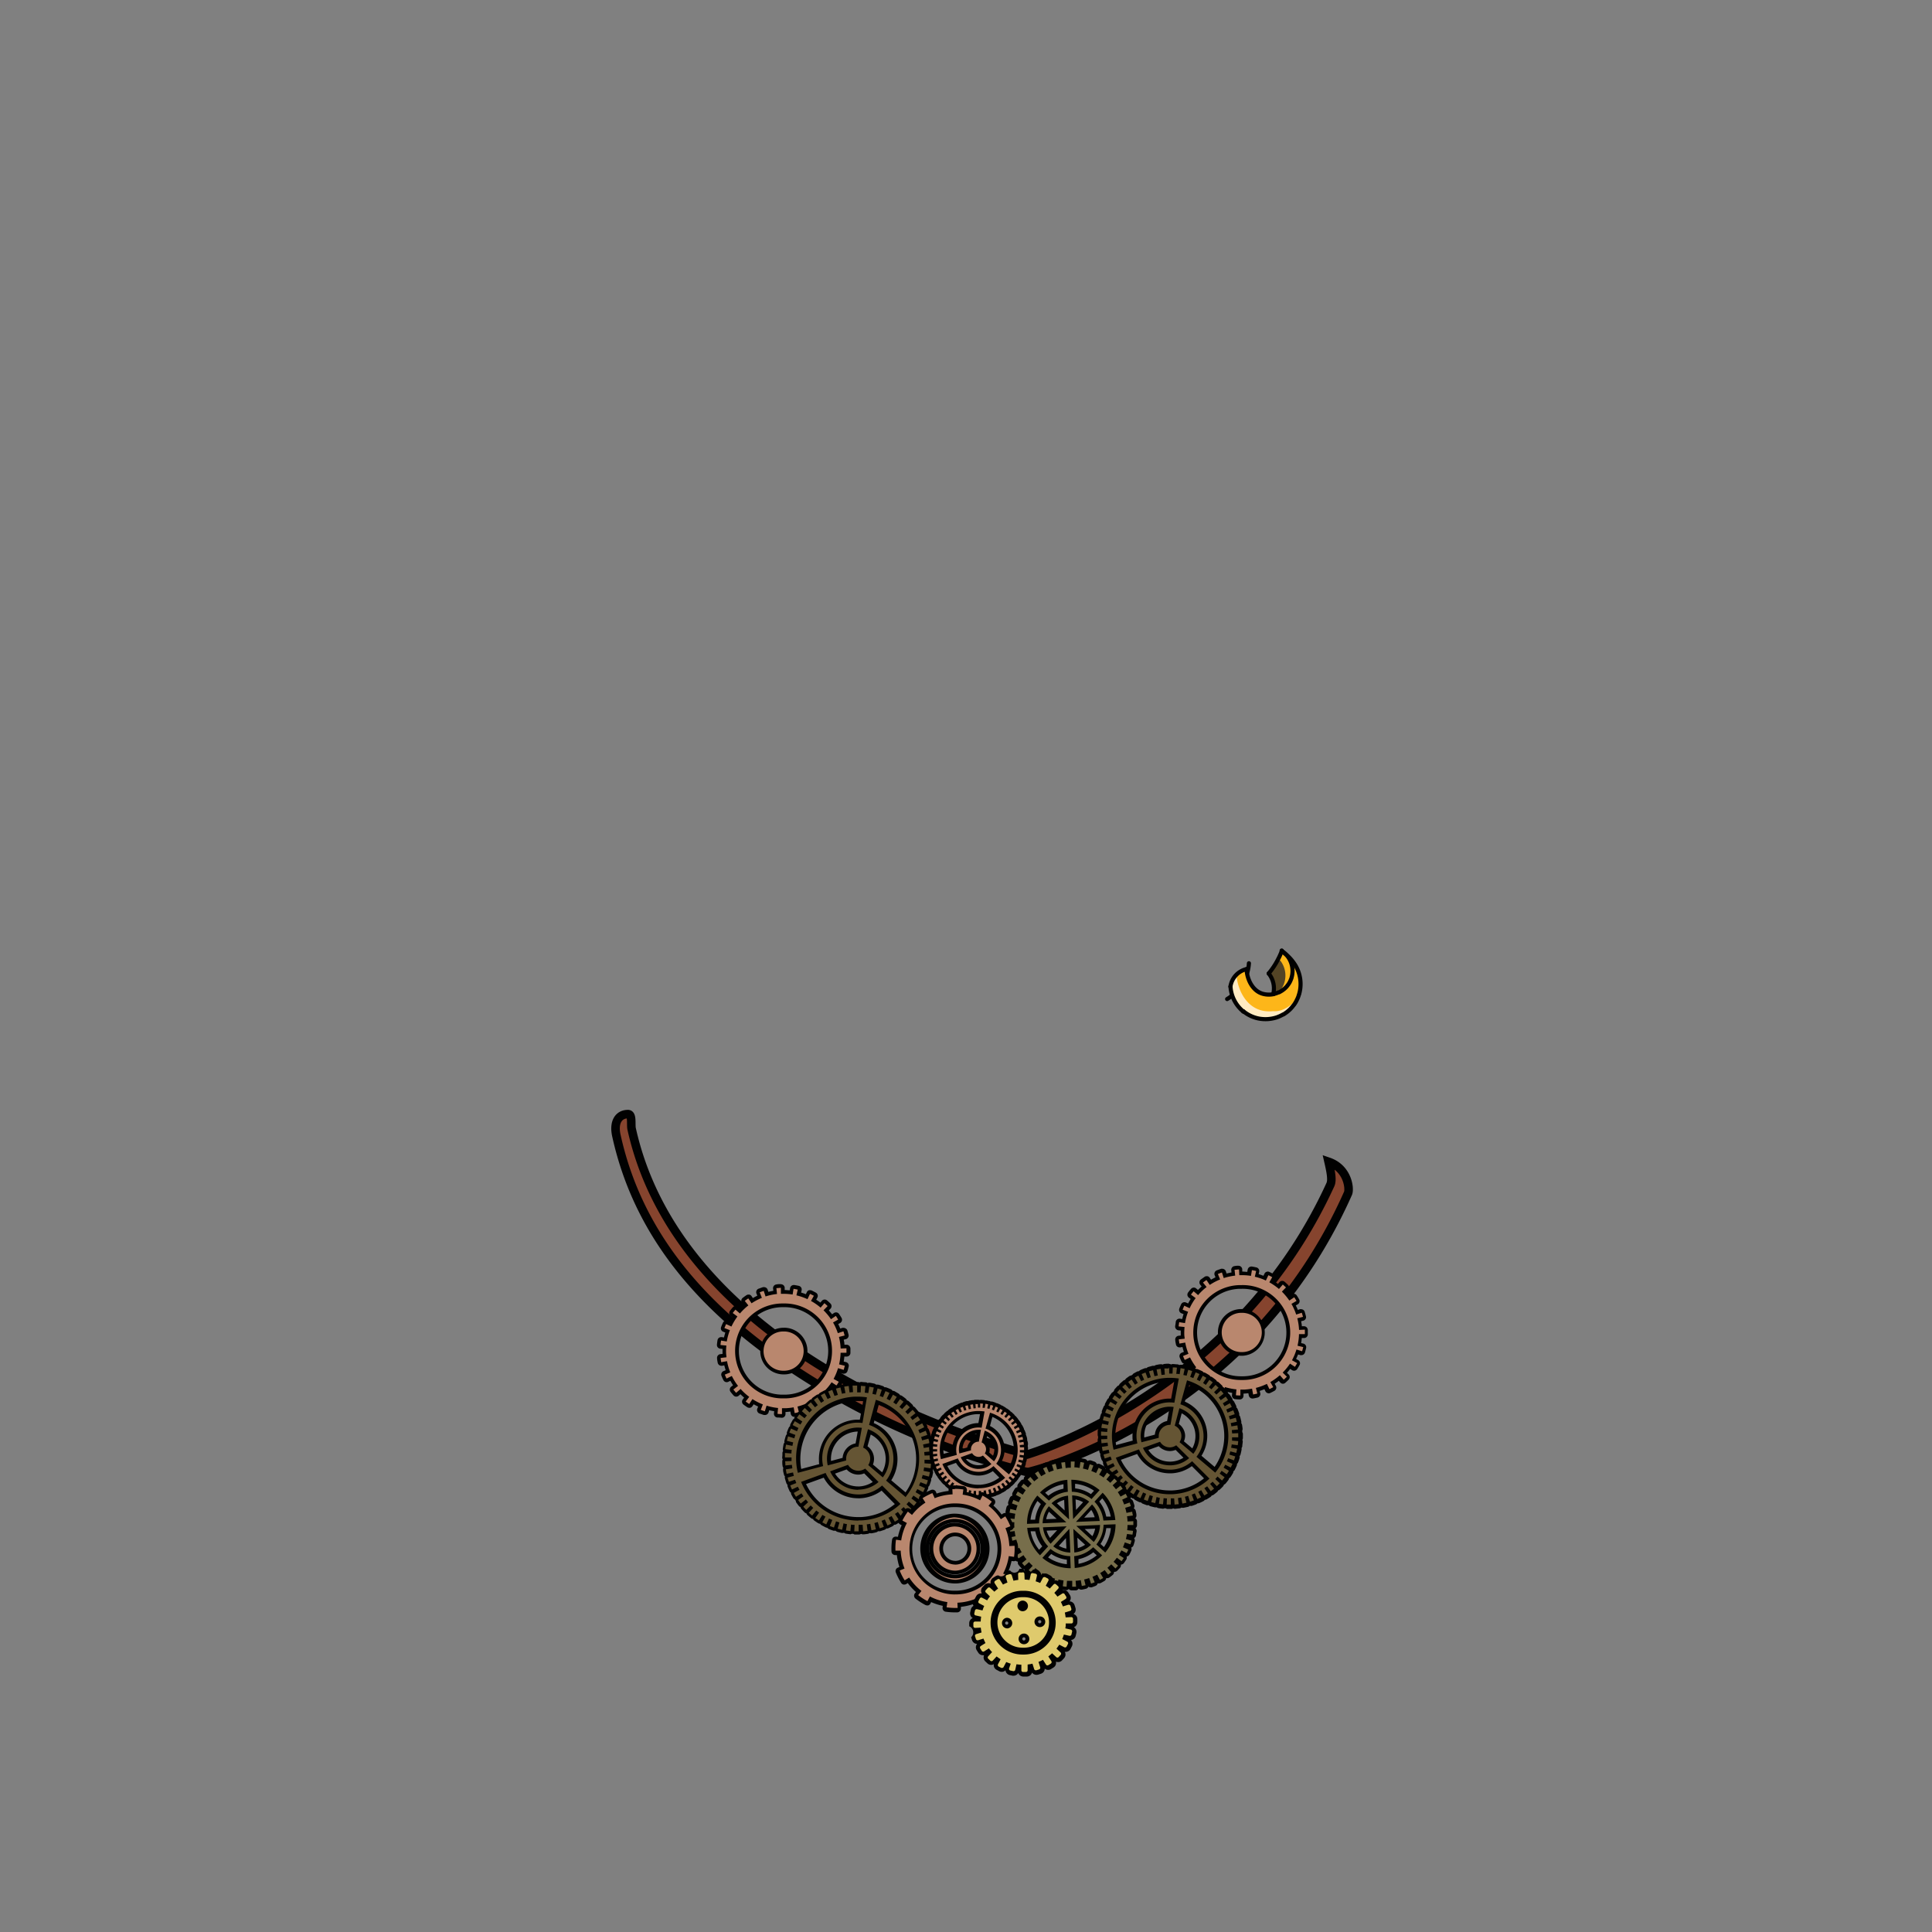 <svg xmlns="http://www.w3.org/2000/svg" viewBox="0 0 432 432">
  <rect x="0" y="0" width="432" height="432" fill="#808080" stroke="none"/>
  <defs>
    <style>.GUNDAN_LIZARD_JEWELRY_LIZARD_JEWELRY_11_cls-1{isolation:isolate;}.GUNDAN_LIZARD_JEWELRY_LIZARD_JEWELRY_11_cls-2{fill:#86442e;stroke-miterlimit:10;stroke-width:1.91px;}.GUNDAN_LIZARD_JEWELRY_LIZARD_JEWELRY_11_cls-2,.GUNDAN_LIZARD_JEWELRY_LIZARD_JEWELRY_11_cls-8{stroke:#010101;}.GUNDAN_LIZARD_JEWELRY_LIZARD_JEWELRY_11_cls-3{fill:#b9876e;}.GUNDAN_LIZARD_JEWELRY_LIZARD_JEWELRY_11_cls-4{fill:#010101;}.GUNDAN_LIZARD_JEWELRY_LIZARD_JEWELRY_11_cls-5{fill:#655534;}.GUNDAN_LIZARD_JEWELRY_LIZARD_JEWELRY_11_cls-6{fill:#776e4b;}.GUNDAN_LIZARD_JEWELRY_LIZARD_JEWELRY_11_cls-7{fill:#dfca6d;}.GUNDAN_LIZARD_JEWELRY_LIZARD_JEWELRY_11_cls-8{fill:none;stroke-linecap:round;stroke-linejoin:round;stroke-width:0.92px;}.GUNDAN_LIZARD_JEWELRY_LIZARD_JEWELRY_11_cls-9{fill:#fdb619;}.GUNDAN_LIZARD_JEWELRY_LIZARD_JEWELRY_11_cls-10{fill:#292929;opacity:0.8;mix-blend-mode:multiply;}.GUNDAN_LIZARD_JEWELRY_LIZARD_JEWELRY_11_cls-11{fill:#ffebc2;}</style>
  </defs>
  <g class="GUNDAN_LIZARD_JEWELRY_LIZARD_JEWELRY_11_cls-1">
    <g id="Jewelry">
      <path class="GUNDAN_LIZARD_JEWELRY_LIZARD_JEWELRY_11_cls-2" d="M229.75,329.13a1.89,1.89,0,0,1-.47-.06,171.37,171.37,0,0,1-41.73-16.73c-28.31-16.07-44.47-34.76-49.7-58.31-.74-3.17.53-4.91,2.56-4.91,1.06,0,.6,2.29.83,3.32,11.6,52.15,81.78,70.94,88.49,72.79,5-1.56,47.43-15.9,67.76-60.37.44-1,.11-2.77-.42-5.09,4.36,1.5,4.78,6.09,4.35,7.06-22.45,50.52-70.67,62.1-71.16,62.24A2.1,2.1,0,0,1,229.75,329.13Z" />
      <path class="GUNDAN_LIZARD_JEWELRY_LIZARD_JEWELRY_11_cls-3" d="M175.22,306.92a4.81,4.81,0,0,1-.2-9.61h.2a4.81,4.81,0,0,1,.2,9.61Z" />
      <path class="GUNDAN_LIZARD_JEWELRY_LIZARD_JEWELRY_11_cls-4" d="M175.22,297.72a4.39,4.39,0,0,1,.18,8.78h-.19a4.39,4.39,0,0,1-.17-8.78h.18m0-.83H175a5.23,5.23,0,0,0-5,5.43,5.21,5.21,0,0,0,5.21,5h.22a5.22,5.22,0,0,0-.21-10.44Z" />
      <path class="GUNDAN_LIZARD_JEWELRY_LIZARD_JEWELRY_11_cls-3" d="M174.83,316.65c-.32,0-.66,0-1-.06a.42.42,0,0,1-.38-.45l.09-.91a14.24,14.24,0,0,1-1.84-.36l-.27.86a.43.43,0,0,1-.4.3l-.12,0c-.32-.1-.63-.21-.94-.33a.41.41,0,0,1-.24-.53l.33-.84a15.5,15.5,0,0,1-1.67-.86l-.5.76a.4.4,0,0,1-.26.18h-.09a.38.38,0,0,1-.22-.07c-.28-.18-.55-.37-.82-.56a.5.5,0,0,1-.16-.28.43.43,0,0,1,.08-.31l.54-.72a12.74,12.74,0,0,1-1.38-1.27l-.68.6a.39.39,0,0,1-.27.11h0a.42.42,0,0,1-.28-.14c-.22-.25-.43-.51-.64-.77a.41.41,0,0,1,.08-.58l.72-.55a15,15,0,0,1-1-1.59l-.81.39a.37.37,0,0,1-.18,0,.42.42,0,0,1-.37-.23c-.14-.3-.28-.6-.4-.91a.4.4,0,0,1,0-.32A.39.39,0,0,1,162,307l.84-.34a12.36,12.36,0,0,1-.52-1.8l-.9.16h-.07a.43.43,0,0,1-.24-.08.41.41,0,0,1-.17-.27c-.06-.32-.1-.65-.14-1a.42.42,0,0,1,.37-.46l.89-.09c0-.17,0-.34,0-.51a12.91,12.91,0,0,1,0-1.37l-.9-.08a.42.42,0,0,1-.38-.46c0-.32.08-.66.13-1a.42.42,0,0,1,.41-.35h.07l.88.14a13.11,13.11,0,0,1,.49-1.81l-.84-.33a.4.4,0,0,1-.23-.53c.12-.31.25-.62.39-.92a.41.41,0,0,1,.37-.24.58.58,0,0,1,.18,0l.82.38a13.68,13.68,0,0,1,1-1.61l-.72-.54a.44.44,0,0,1-.17-.27.48.48,0,0,1,.08-.31c.2-.26.41-.53.62-.77a.41.41,0,0,1,.32-.15.41.41,0,0,1,.27.1l.69.59a13.66,13.66,0,0,1,1.35-1.29l-.55-.72a.41.41,0,0,1,.07-.58c.26-.2.53-.4.81-.58a.39.39,0,0,1,.23-.07.41.41,0,0,1,.34.18l.51.76a14.48,14.48,0,0,1,1.65-.88l-.34-.84a.43.43,0,0,1,.23-.54c.31-.13.62-.24.94-.34a.25.25,0,0,1,.12,0,.41.41,0,0,1,.19,0,.45.45,0,0,1,.21.24l.28.86a14.18,14.18,0,0,1,1.83-.39l-.1-.9a.42.42,0,0,1,.37-.46c.33,0,.66-.06,1-.08h0a.42.42,0,0,1,.41.4l0,.89h.16a13.77,13.77,0,0,1,1.71.11l.15-.88a.42.42,0,0,1,.41-.35h.06c.33.05.66.11,1,.19a.43.43,0,0,1,.26.18.51.51,0,0,1,.05.32l-.21.88a13.33,13.33,0,0,1,1.78.61l.38-.82a.39.39,0,0,1,.23-.21.4.4,0,0,1,.15,0,.33.33,0,0,1,.17,0c.3.14.6.29.89.45a.41.41,0,0,1,.16.56l-.44.8a12.8,12.8,0,0,1,1.54,1.07l.59-.69a.42.42,0,0,1,.32-.15.45.45,0,0,1,.27.1c.25.22.5.44.73.67a.42.42,0,0,1,0,.59l-.64.65a12.64,12.64,0,0,1,1.19,1.44l.76-.5a.39.39,0,0,1,.23-.07H187a.42.42,0,0,1,.27.18c.18.27.36.56.52.84a.4.4,0,0,1,0,.32.47.47,0,0,1-.19.25l-.78.45a14.57,14.57,0,0,1,.76,1.71l.86-.28.13,0a.43.43,0,0,1,.19,0,.42.42,0,0,1,.2.25c.1.31.2.63.28,1a.42.42,0,0,1-.3.5l-.87.22a13.24,13.24,0,0,1,.27,1.86l.91,0a.42.42,0,0,1,.42.39c0,.37,0,.71,0,1a.41.41,0,0,1-.42.41l-.91,0a14.33,14.33,0,0,1-.24,1.86l.88.2a.43.43,0,0,1,.31.5c-.08.32-.17.65-.26,1a.42.42,0,0,1-.4.29h-.12l-.87-.27a13.1,13.1,0,0,1-.74,1.72l.8.45a.43.43,0,0,1,.2.24.45.45,0,0,1,0,.32c-.16.29-.33.57-.51.85a.4.4,0,0,1-.26.18h-.09a.39.39,0,0,1-.23-.07l-.76-.49a12.47,12.47,0,0,1-1.17,1.46l.65.64a.45.45,0,0,1,.12.29.41.41,0,0,1-.12.3c-.23.23-.47.46-.72.68a.43.43,0,0,1-.28.11.44.44,0,0,1-.31-.14l-.59-.68a12.83,12.83,0,0,1-1.53,1.09l.45.79a.4.4,0,0,1-.15.56c-.29.17-.58.32-.88.47a.39.39,0,0,1-.18,0A.44.44,0,0,1,181,315l-.39-.81a13.7,13.7,0,0,1-1.76.64l.22.87a.42.42,0,0,1-.3.5c-.32.08-.65.15-1,.21h-.08a.4.4,0,0,1-.23-.08.43.43,0,0,1-.18-.26l-.15-.89a12.5,12.5,0,0,1-1.4.14h-.48l0,.9a.39.39,0,0,1-.13.29.38.38,0,0,1-.28.12Zm0-24.72a10.19,10.19,0,0,0,.41,20.38h.43a10.2,10.2,0,0,0-.42-20.39Z" />
      <path class="GUNDAN_LIZARD_JEWELRY_LIZARD_JEWELRY_11_cls-4" d="M174.61,288l0,1.3h.56a12.73,12.73,0,0,1,2.06.16l.21-1.28c.31.05.63.11.94.18l-.3,1.28a13,13,0,0,1,2.48.86l.56-1.19c.29.13.58.28.86.43l-.64,1.16a12.3,12.3,0,0,1,2.15,1.49l.86-1,.71.65-.92.94a13,13,0,0,1,1.67,2l1.09-.74c.18.27.35.54.51.82l-1.14.65a12.54,12.54,0,0,1,1.07,2.39l1.25-.41q.15.46.27.93l-1.27.32a12.94,12.94,0,0,1,.38,2.59l1.3-.05v0c0,.32,0,.65,0,1l-1.31,0a13.12,13.12,0,0,1-.34,2.6l1.28.3c-.07.31-.16.62-.25.93l-1.26-.39a12.86,12.86,0,0,1-1,2.41l1.16.64c-.16.28-.33.56-.5.83l-1.1-.72a12.48,12.48,0,0,1-1.65,2l.94.93c-.22.23-.46.45-.7.66l-.86-1a12.7,12.7,0,0,1-2.13,1.52l.65,1.14c-.28.16-.56.31-.85.45l-.57-1.17a13.62,13.62,0,0,1-2.46.9l.32,1.26c-.31.08-.63.15-.95.2l-.23-1.29a12.52,12.52,0,0,1-1.74.2h-.87l0,1.31c-.32,0-.65,0-1-.06l.13-1.3a12.87,12.87,0,0,1-2.57-.52l-.39,1.26c-.3-.09-.61-.2-.91-.32l.47-1.22a12.47,12.47,0,0,1-2.33-1.19l-.72,1.1c-.26-.17-.53-.36-.79-.55l.79-1.05a12.44,12.44,0,0,1-1.93-1.77l-1,.87c-.21-.24-.42-.49-.62-.74l1.05-.81a12.72,12.72,0,0,1-1.39-2.22l-1.18.58c-.14-.29-.27-.59-.39-.88l1.22-.5a12.47,12.47,0,0,1-.72-2.51l-1.3.23c-.06-.31-.1-.63-.14-.95l1.31-.15c0-.29-.07-.58-.08-.88a11.16,11.16,0,0,1,.06-1.74l-1.31-.12c0-.32.07-.64.12-1l1.28.21a12.62,12.62,0,0,1,.7-2.53l-1.23-.47c.12-.3.25-.6.38-.89l1.19.55a13.77,13.77,0,0,1,1.34-2.25l-1.05-.78c.2-.26.4-.51.61-.75l1,.86a12.94,12.94,0,0,1,1.89-1.81l-.8-1q.38-.3.78-.57l.73,1.1a13.06,13.06,0,0,1,2.31-1.22l-.49-1.23c.29-.12.6-.23.9-.33l.41,1.25a12.81,12.81,0,0,1,2.56-.55l-.14-1.31c.31,0,.64-.06,1-.07m.6,24.72h.45a10.61,10.61,0,0,0-.44-21.22h-.44a10.61,10.61,0,0,0,.43,21.22m-.6-25.55h0c-.34,0-.68,0-1,.08a.82.82,0,0,0-.56.3.85.85,0,0,0-.18.61l.06.51a10.44,10.44,0,0,0-1.11.24l-.16-.49a.83.83,0,0,0-.79-.57.73.73,0,0,0-.25,0c-.33.11-.65.23-1,.35a.83.83,0,0,0-.46,1.09l.19.47c-.34.16-.67.34-1,.53l-.29-.43a.81.81,0,0,0-.53-.35l-.16,0a.83.83,0,0,0-.46.14c-.29.19-.56.39-.83.6a.84.84,0,0,0-.15,1.17l.31.4q-.42.38-.81.78l-.39-.33a.84.84,0,0,0-.54-.2h-.07a.77.77,0,0,0-.56.29,9.6,9.6,0,0,0-.64.79.82.82,0,0,0,.17,1.16l.4.31c-.2.31-.4.64-.58,1l-.46-.21a.72.72,0,0,0-.35-.08.82.82,0,0,0-.75.48c-.14.3-.28.62-.4.94a.86.86,0,0,0,0,.63.81.81,0,0,0,.47.44l.46.18c-.11.36-.21.73-.3,1.1l-.49-.08h-.13a.88.88,0,0,0-.49.15.82.82,0,0,0-.33.54c-.06.34-.1.68-.13,1a.83.83,0,0,0,.75.9l.5.05c0,.35,0,.69,0,1v.12l-.49.05a.83.83,0,0,0-.73.92c0,.34.08.67.14,1a.84.84,0,0,0,.82.68h.15l.5-.09c.09.36.2.73.31,1.08l-.47.2a.83.83,0,0,0-.46,1.08q.19.46.42.93a.84.84,0,0,0,.74.47.81.81,0,0,0,.37-.09l.45-.22q.28.49.6,1l-.4.31a.83.83,0,0,0-.15,1.17c.2.26.42.53.65.78a.79.79,0,0,0,.57.28h.05a.81.81,0,0,0,.55-.21l.38-.33c.26.26.54.52.83.76l-.3.41a.82.82,0,0,0,.17,1.16c.27.2.55.4.83.58a.84.84,0,0,0,.45.13h.18a.85.85,0,0,0,.52-.37l.28-.42c.33.18.67.36,1,.51l-.19.48a.84.84,0,0,0,.48,1.07l1,.34.24,0a.84.84,0,0,0,.8-.58l.15-.49c.36.09.73.16,1.11.22l-.05.51a.83.83,0,0,0,.75.9q.49,0,1,.06h0a.83.83,0,0,0,.57-.23.84.84,0,0,0,.26-.58v-.49h.09a10,10,0,0,0,1-.09l.09.5a.81.81,0,0,0,.34.54.86.86,0,0,0,.47.14h.15c.33-.06.67-.13,1-.21a.84.84,0,0,0,.6-1l-.12-.49a10.38,10.38,0,0,0,1.06-.39l.22.46a.86.86,0,0,0,.48.42.84.84,0,0,0,.27,0,.76.76,0,0,0,.36-.08q.47-.22.9-.48a.78.78,0,0,0,.39-.5A.82.82,0,0,0,183,314l-.25-.44c.32-.21.62-.43.92-.66l.33.38a.8.8,0,0,0,.57.28h0a.83.83,0,0,0,.56-.21c.25-.22.5-.46.74-.7a.81.81,0,0,0,.23-.59.83.83,0,0,0-.24-.58l-.37-.36c.25-.29.49-.58.71-.88l.43.27a.82.82,0,0,0,.45.14.85.85,0,0,0,.7-.38c.18-.29.36-.58.52-.88a.82.82,0,0,0-.32-1.13l-.45-.25c.16-.34.31-.69.44-1l.49.15a.77.77,0,0,0,.25,0,.83.83,0,0,0,.79-.59c.1-.32.19-.65.27-1a.82.82,0,0,0-.62-1l-.49-.12c.06-.37.11-.74.14-1.12h.53a.84.84,0,0,0,.57-.23.8.8,0,0,0,.26-.58q0-.51,0-1a.9.9,0,0,0-.27-.6.89.89,0,0,0-.57-.24h0l-.5,0c0-.38-.09-.75-.16-1.12l.48-.12a.84.84,0,0,0,.6-1c-.08-.33-.18-.66-.28-1A.85.85,0,0,0,189,297a.78.78,0,0,0-.37-.09,1.09,1.09,0,0,0-.26,0l-.49.16c-.13-.35-.29-.69-.45-1l.44-.25a.84.84,0,0,0,.3-1.14c-.17-.29-.35-.58-.54-.86a.82.82,0,0,0-.69-.37.86.86,0,0,0-.46.14l-.43.29q-.34-.45-.72-.87l.36-.37a.82.82,0,0,0,0-1.17q-.36-.36-.75-.69a.81.81,0,0,0-.54-.2.83.83,0,0,0-.63.29l-.34.39c-.3-.23-.61-.44-.92-.64l.24-.46a.81.81,0,0,0-.32-1.12c-.3-.17-.61-.32-.91-.47a.84.84,0,0,0-.35-.07.71.71,0,0,0-.29,0,.83.83,0,0,0-.47.43l-.21.46c-.35-.14-.71-.26-1.07-.37l.11-.5a.83.83,0,0,0-.1-.63.86.86,0,0,0-.52-.37c-.33-.07-.67-.14-1-.19h-.13a.83.83,0,0,0-.82.69l-.08.49c-.38,0-.76-.06-1.13-.06l0-.5a.81.81,0,0,0-.27-.57.86.86,0,0,0-.56-.22Zm.6,24.72a9.78,9.78,0,0,1-.4-19.56h.41a9.78,9.78,0,0,1,.4,19.56Z" />
      <path class="GUNDAN_LIZARD_JEWELRY_LIZARD_JEWELRY_11_cls-3" d="M277.66,302.75a4.81,4.81,0,0,1-.2-9.62h.2a4.81,4.81,0,0,1,.2,9.61Z" />
      <path class="GUNDAN_LIZARD_JEWELRY_LIZARD_JEWELRY_11_cls-4" d="M277.66,293.55a4.39,4.39,0,0,1,.18,8.78h-.18a4.39,4.39,0,0,1-.18-8.78h.18m0-.84h-.22a5.22,5.22,0,0,0,.22,10.44h.22a5.23,5.23,0,0,0-.22-10.45Z" />
      <path class="GUNDAN_LIZARD_JEWELRY_LIZARD_JEWELRY_11_cls-3" d="M277.28,312.47c-.33,0-.67,0-1-.06a.42.42,0,0,1-.38-.45l.09-.9a14.27,14.27,0,0,1-1.84-.37l-.27.87a.42.42,0,0,1-.4.29l-.12,0-.94-.32a.45.45,0,0,1-.23-.22.44.44,0,0,1,0-.32l.33-.84a12.56,12.56,0,0,1-1.67-.86l-.49.76a.42.42,0,0,1-.27.18H270a.39.39,0,0,1-.23-.07c-.28-.17-.55-.37-.81-.56a.42.42,0,0,1-.09-.58l.54-.73A12.65,12.65,0,0,1,268,307l-.67.59a.41.41,0,0,1-.59,0c-.22-.25-.43-.51-.63-.77a.41.41,0,0,1,.07-.58l.72-.55a14.91,14.91,0,0,1-1-1.59l-.81.39a.43.43,0,0,1-.56-.19c-.14-.3-.28-.6-.4-.91a.42.42,0,0,1,.23-.54l.84-.34a12.36,12.36,0,0,1-.52-1.8l-.89.16h-.08a.43.43,0,0,1-.41-.34c-.05-.33-.1-.66-.14-1a.42.42,0,0,1,.37-.46l.89-.1c0-.18,0-.34,0-.51a12.83,12.83,0,0,1,0-1.37l-.9-.08a.43.43,0,0,1-.28-.15.41.41,0,0,1-.09-.3q0-.49.12-1a.44.44,0,0,1,.17-.27.41.41,0,0,1,.24-.08h.07l.88.14a13.16,13.16,0,0,1,.5-1.81l-.84-.32a.42.42,0,0,1-.24-.54c.12-.31.25-.62.39-.91a.41.41,0,0,1,.23-.22.36.36,0,0,1,.14,0,.57.57,0,0,1,.18,0l.82.39a14.39,14.39,0,0,1,1-1.62l-.72-.54a.37.37,0,0,1-.16-.27.42.42,0,0,1,.07-.31c.2-.26.41-.52.62-.77a.41.41,0,0,1,.32-.15.47.47,0,0,1,.27.1l.69.6a12.83,12.83,0,0,1,1.36-1.3l-.56-.72a.41.41,0,0,1,.07-.58c.27-.2.54-.4.81-.58a.48.48,0,0,1,.23-.07h.08a.39.39,0,0,1,.27.18l.5.75a14.62,14.62,0,0,1,1.66-.88L272,285a.41.41,0,0,1,.22-.54c.31-.12.62-.24.94-.34l.13,0a.37.37,0,0,1,.18,0,.4.4,0,0,1,.21.25l.28.86a12.55,12.55,0,0,1,1.84-.4l-.1-.9a.36.36,0,0,1,.08-.3.4.4,0,0,1,.28-.16c.33,0,.66-.06,1-.07h0a.41.41,0,0,1,.41.39l0,.89h.16a14.06,14.06,0,0,1,1.72.11l.14-.88a.42.42,0,0,1,.41-.35H280c.33.05.66.12,1,.19a.42.42,0,0,1,.26.19.37.37,0,0,1,0,.31l-.21.88a14.92,14.92,0,0,1,1.78.61l.38-.82a.42.42,0,0,1,.24-.21.32.32,0,0,1,.14,0,.47.47,0,0,1,.17,0c.3.14.6.29.89.45a.42.42,0,0,1,.16.57l-.44.79a14.05,14.05,0,0,1,1.54,1.07l.6-.69a.42.42,0,0,1,.28-.14h0a.38.38,0,0,1,.27.1c.25.21.5.44.73.66a.43.43,0,0,1,.13.3.4.4,0,0,1-.12.29l-.64.65a14,14,0,0,1,1.2,1.45l.75-.51a.4.4,0,0,1,.24-.07h.08a.41.41,0,0,1,.26.17c.18.27.36.56.52.84a.41.41,0,0,1-.15.57l-.78.45a14.57,14.57,0,0,1,.76,1.71l.86-.28.13,0a.45.45,0,0,1,.19.05.37.37,0,0,1,.2.24c.11.31.2.63.28.95a.42.42,0,0,1-.3.51l-.87.22a12.91,12.91,0,0,1,.28,1.85l.91,0a.41.41,0,0,1,.41.41c0,.35,0,.69,0,1a.41.41,0,0,1-.13.29.44.44,0,0,1-.29.11l-.91,0a14.33,14.33,0,0,1-.24,1.86l.88.21a.4.4,0,0,1,.26.18.39.39,0,0,1,.05.31c-.08.33-.16.65-.26,1a.42.42,0,0,1-.2.25.46.46,0,0,1-.2,0l-.12,0-.87-.27a12.5,12.5,0,0,1-.74,1.73l.8.44a.39.39,0,0,1,.2.25.38.38,0,0,1,0,.31c-.16.29-.33.58-.51.85a.4.4,0,0,1-.35.19.43.43,0,0,1-.22-.06l-.77-.5a12.47,12.47,0,0,1-1.17,1.46l.65.64a.42.42,0,0,1,.12.3.4.4,0,0,1-.12.29c-.23.24-.47.46-.72.68a.43.43,0,0,1-.27.11.41.41,0,0,1-.31-.14l-.6-.68a12.83,12.83,0,0,1-1.53,1.09l.45.79a.41.41,0,0,1-.15.57c-.29.16-.58.32-.88.46a.37.37,0,0,1-.18,0l-.13,0a.42.42,0,0,1-.24-.21l-.39-.81a12.93,12.93,0,0,1-1.77.64l.22.87a.4.4,0,0,1-.05.32.44.44,0,0,1-.25.19c-.32.08-.65.15-1,.2h-.07a.4.4,0,0,1-.24-.07.44.44,0,0,1-.17-.27l-.16-.89a12.57,12.57,0,0,1-1.39.14h-.48l0,.89a.41.41,0,0,1-.12.3.44.44,0,0,1-.29.11Zm0-24.72a10.2,10.2,0,0,0,.41,20.39h.43a10.2,10.2,0,0,0-.42-20.39Z" />
      <path class="GUNDAN_LIZARD_JEWELRY_LIZARD_JEWELRY_11_cls-4" d="M277.05,283.83l.06,1.3h.55a12.73,12.73,0,0,1,2.06.16l.21-1.28c.32.05.63.11.95.19l-.3,1.28a12.21,12.21,0,0,1,2.47.85l.56-1.19c.29.13.58.28.86.44l-.64,1.15a13.49,13.49,0,0,1,2.15,1.49l.86-1,.71.65-.92.94a13.48,13.48,0,0,1,1.67,2l1.1-.74c.17.27.34.54.5.82l-1.13.66a13.16,13.16,0,0,1,1.06,2.39l1.25-.41c.1.3.19.61.27.92l-1.27.32a12.36,12.36,0,0,1,.39,2.6l1.3-.06v0c0,.32,0,.65,0,1l-1.31,0a13.12,13.12,0,0,1-.33,2.6l1.28.3c-.08.31-.16.63-.26.93l-1.26-.39a12.23,12.23,0,0,1-1,2.41l1.16.64c-.16.28-.32.56-.5.83l-1.1-.72a13,13,0,0,1-1.64,2l.94.93c-.23.23-.46.45-.7.66l-.87-1a12.92,12.92,0,0,1-2.13,1.53l.65,1.14c-.27.15-.56.31-.85.45l-.57-1.18a12.9,12.9,0,0,1-2.46.9l.32,1.26c-.31.08-.63.15-.94.21l-.24-1.3a14.26,14.26,0,0,1-1.74.21h-.87l0,1.31c-.32,0-.64,0-1-.05l.12-1.31a13,13,0,0,1-2.57-.52l-.39,1.26c-.3-.09-.61-.2-.91-.31l.47-1.22a13.15,13.15,0,0,1-2.33-1.2l-.71,1.11c-.27-.18-.54-.36-.79-.55l.78-1.05a13,13,0,0,1-1.93-1.78l-1,.87c-.21-.24-.42-.49-.61-.74l1-.8a13.35,13.35,0,0,1-1.39-2.22l-1.18.57c-.14-.29-.27-.59-.39-.88l1.23-.5a12.49,12.49,0,0,1-.73-2.51l-1.3.23c-.05-.31-.1-.63-.14-.95l1.31-.14c0-.3-.07-.59-.08-.89a14.15,14.15,0,0,1,.06-1.73l-1.31-.13c0-.31.07-.64.12-.95l1.29.21a12.6,12.6,0,0,1,.69-2.53l-1.22-.47c.11-.3.24-.6.37-.89l1.2.56a12.23,12.23,0,0,1,1.34-2.26l-1.05-.78q.29-.39.6-.75l1,.86a12.52,12.52,0,0,1,1.9-1.81l-.81-1c.25-.2.52-.39.78-.56l.74,1.09a12.72,12.72,0,0,1,2.31-1.22l-.5-1.22c.3-.12.6-.24.91-.34l.4,1.25a13.55,13.55,0,0,1,2.56-.55l-.14-1.31c.32,0,.64-.06,1-.07m.6,24.72h.45a10.61,10.61,0,0,0-.44-21.22h-.44a10.61,10.61,0,0,0,.43,21.22m-.6-25.55h0c-.33,0-.68,0-1,.08a.8.8,0,0,0-.56.31.84.84,0,0,0-.18.61l.06.5q-.56.11-1.11.24l-.15-.48a.85.85,0,0,0-.42-.49.81.81,0,0,0-.37-.09,1.09,1.09,0,0,0-.26,0c-.32.11-.65.23-1,.36a.83.83,0,0,0-.46,1.08l.19.47c-.34.17-.67.34-1,.53l-.29-.43a.81.81,0,0,0-.53-.35h-.16a.78.78,0,0,0-.46.14l-.83.59a.84.84,0,0,0-.15,1.17l.32.4c-.29.25-.56.51-.82.78l-.39-.33a.82.82,0,0,0-.54-.2h-.07a.83.83,0,0,0-.56.29c-.22.25-.44.52-.64.79a.86.86,0,0,0-.16.62.88.88,0,0,0,.33.55l.4.3c-.2.31-.39.64-.57,1l-.46-.21a.94.94,0,0,0-.36-.08.92.92,0,0,0-.28.05.83.83,0,0,0-.47.43c-.14.31-.28.63-.4.94a.83.83,0,0,0,.48,1.07l.47.18a11.24,11.24,0,0,0-.3,1.1l-.5-.08h-.13a.83.83,0,0,0-.48.15.87.87,0,0,0-.34.55c0,.33-.1.67-.13,1a.84.84,0,0,0,.75.9l.5.05c0,.36,0,.69,0,1a.49.49,0,0,0,0,.12l-.5.05a.83.83,0,0,0-.55.31.79.79,0,0,0-.18.61c0,.34.09.68.15,1a.81.81,0,0,0,.34.54.86.86,0,0,0,.47.14h.15l.5-.09c.09.37.2.73.32,1.09l-.48.19a.81.81,0,0,0-.45.44.84.84,0,0,0,0,.64c.13.31.27.63.42.93a.78.78,0,0,0,.47.42.86.86,0,0,0,.27.05,1,1,0,0,0,.37-.08l.45-.23q.28.5.6,1l-.4.31a.83.83,0,0,0-.15,1.17c.2.26.42.53.65.78a.79.79,0,0,0,.57.28h0a.81.81,0,0,0,.55-.21l.38-.33c.27.27.54.52.83.76l-.3.41a.83.83,0,0,0-.16.61.82.82,0,0,0,.33.55c.27.2.55.4.84.58a.8.8,0,0,0,.45.14l.17,0a.84.84,0,0,0,.52-.36l.28-.43c.33.19.67.36,1,.52l-.18.47a.82.82,0,0,0,.47,1.07c.32.12.64.24,1,.34l.24,0a.86.86,0,0,0,.39-.09.83.83,0,0,0,.41-.49l.15-.49c.37.09.74.16,1.11.22l-.05.51a.82.82,0,0,0,.75.9,8.72,8.72,0,0,0,1,.06h0a.85.85,0,0,0,.57-.22.87.87,0,0,0,.26-.59v-.49h.09l1-.09.09.49a.83.83,0,0,0,.81.69l.15,0c.34-.06.67-.13,1-.21a.82.82,0,0,0,.6-1l-.12-.48c.36-.12.71-.25,1.06-.39l.22.45a.83.83,0,0,0,.48.42.86.86,0,0,0,.27.05.74.74,0,0,0,.36-.09c.31-.14.61-.3.91-.47a.84.84,0,0,0,.39-.51.87.87,0,0,0-.09-.63l-.25-.44c.32-.21.63-.42.92-.65l.33.37a.82.82,0,0,0,.58.28h0a.81.81,0,0,0,.55-.21c.25-.22.5-.46.74-.7a.82.82,0,0,0,0-1.17l-.37-.36c.25-.29.49-.58.71-.88l.43.28a.84.84,0,0,0,.45.13.85.85,0,0,0,.7-.38c.18-.28.36-.58.52-.88a.82.82,0,0,0,.08-.63.86.86,0,0,0-.4-.5l-.45-.25c.16-.34.31-.68.45-1l.49.15a.67.67,0,0,0,.24,0,.82.82,0,0,0,.8-.58c.1-.33.19-.66.26-1a.83.83,0,0,0-.1-.63.84.84,0,0,0-.51-.37l-.5-.11c.06-.37.11-.75.14-1.13l.51,0h0a.83.83,0,0,0,.58-.23.84.84,0,0,0,.26-.58c0-.34,0-.68,0-1a.9.9,0,0,0-.27-.6.88.88,0,0,0-.57-.23h0l-.5,0c0-.38-.09-.75-.16-1.12l.48-.12a.82.82,0,0,0,.6-1c-.08-.33-.18-.66-.28-1a.83.83,0,0,0-.79-.57.78.78,0,0,0-.26,0l-.48.16c-.14-.36-.3-.7-.46-1l.44-.25a.82.82,0,0,0,.3-1.13c-.16-.3-.35-.59-.53-.87a.86.86,0,0,0-.7-.37.88.88,0,0,0-.46.14l-.42.29c-.23-.3-.47-.59-.73-.87l.36-.37a.82.82,0,0,0,0-1.17q-.36-.36-.75-.69a.83.83,0,0,0-1.17.09l-.33.39c-.3-.23-.61-.44-.93-.64l.25-.45a.89.89,0,0,0,.07-.64.82.82,0,0,0-.4-.49c-.3-.17-.61-.32-.91-.46a.72.72,0,0,0-.35-.08.83.83,0,0,0-.75.48l-.22.46c-.35-.14-.71-.26-1.07-.37l.11-.5a.82.82,0,0,0-.62-1c-.33-.08-.66-.15-1-.2h-.13a.84.84,0,0,0-.82.7l-.08.49c-.37,0-.75-.06-1.13-.07l0-.5a.83.83,0,0,0-.27-.57.82.82,0,0,0-.56-.22Zm.6,24.72a9.78,9.78,0,0,1-.4-19.56h.41a9.78,9.78,0,0,1,.4,19.56Z" />
      <path class="GUNDAN_LIZARD_JEWELRY_LIZARD_JEWELRY_11_cls-5" d="M191.82,342.79c-.26,0-.51,0-.76,0a.41.41,0,0,1-.4-.43l0-.79-.08.79a.41.41,0,0,1-.41.37h0c-.34,0-.67-.08-1-.13a.43.43,0,0,1-.35-.48l.13-.78-.17.78a.41.41,0,0,1-.4.32h-.09c-.33-.07-.66-.15-1-.24a.42.42,0,0,1-.29-.51l.22-.79-.26.77a.42.42,0,0,1-.39.28.34.34,0,0,1-.14,0l-.94-.35a.47.47,0,0,1-.23-.23.44.44,0,0,1,0-.32l.31-.75-.35.74a.42.42,0,0,1-.24.21l-.13,0a.34.34,0,0,1-.18,0c-.31-.14-.61-.3-.9-.46a.39.39,0,0,1-.2-.25.38.38,0,0,1,0-.31l.39-.71-.43.68a.41.41,0,0,1-.35.2.43.43,0,0,1-.22-.06l-.84-.56a.44.44,0,0,1-.17-.27.42.42,0,0,1,.07-.31l.47-.65-.5.62a.45.45,0,0,1-.28.16h-.05a.43.43,0,0,1-.26-.09c-.26-.21-.52-.43-.76-.65a.38.38,0,0,1-.14-.29.38.38,0,0,1,.11-.3l.52-.58-.56.55a.41.41,0,0,1-.58,0c-.24-.24-.47-.48-.69-.73a.43.43,0,0,1-.11-.3.44.44,0,0,1,.14-.29l.58-.51-.6.48a.43.43,0,0,1-.26.09h-.05a.45.45,0,0,1-.28-.16c-.21-.26-.41-.53-.6-.8a.46.46,0,0,1-.07-.32.41.41,0,0,1,.17-.26l.64-.45-.66.41a.43.43,0,0,1-.22.06H178a.4.4,0,0,1-.26-.18q-.27-.44-.51-.87a.43.43,0,0,1,.17-.57l.67-.36-.69.33a.58.58,0,0,1-.18,0l-.14,0a.37.37,0,0,1-.23-.21c-.15-.3-.28-.61-.41-.92a.42.42,0,0,1,.23-.54l.74-.3-.75.26-.13,0a.42.42,0,0,1-.4-.28c-.1-.32-.2-.64-.29-1a.42.42,0,0,1,.29-.51l.77-.21-.78.17H176a.42.42,0,0,1-.41-.33c-.07-.32-.13-.66-.18-1a.39.39,0,0,1,.08-.31.4.4,0,0,1,.27-.16l.78-.12-.83.08a.37.37,0,0,1-.26-.1.39.39,0,0,1-.15-.28c0-.32,0-.64-.07-1a.52.52,0,0,1,.11-.32.43.43,0,0,1,.29-.15l.78,0h-.78a.41.41,0,0,1-.41-.42c0-.34,0-.68,0-1a.42.42,0,0,1,.42-.38l.82.06-.79-.1a.43.43,0,0,1-.36-.47c.05-.33.1-.67.16-1a.42.42,0,0,1,.41-.33H176l.78.15-.77-.19a.41.41,0,0,1-.31-.5c.08-.33.17-.65.27-1a.47.47,0,0,1,.21-.25.41.41,0,0,1,.19,0,.3.3,0,0,1,.13,0l.79.24-.78-.29a.37.37,0,0,1-.23-.21.4.4,0,0,1,0-.32c.11-.31.24-.63.38-.93a.41.41,0,0,1,.23-.22l.15,0,.17,0,.75.34-.74-.38a.4.4,0,0,1-.2-.24.41.41,0,0,1,0-.31c.16-.3.32-.6.49-.89a.42.42,0,0,1,.57-.14l.7.41-.68-.45a.42.42,0,0,1-.11-.58c.18-.27.38-.55.58-.82a.37.37,0,0,1,.27-.16h.06a.38.38,0,0,1,.25.08l.64.48-.61-.51a.41.41,0,0,1-.15-.29.42.42,0,0,1,.1-.3c.21-.25.44-.51.67-.75a.43.43,0,0,1,.29-.13h0a.4.4,0,0,1,.29.12l.57.54-.54-.57a.42.42,0,0,1-.12-.3.43.43,0,0,1,.13-.29c.25-.23.5-.46.76-.67a.42.42,0,0,1,.26-.1h0a.43.43,0,0,1,.28.15l.5.6-.47-.62a.41.41,0,0,1,.09-.58,9.34,9.34,0,0,1,.82-.58.39.39,0,0,1,.23-.07H183a.41.41,0,0,1,.27.17l.42.65-.39-.67a.42.42,0,0,1,.15-.57l.88-.48a.43.43,0,0,1,.19,0,.27.27,0,0,1,.13,0,.39.39,0,0,1,.24.21l.34.67-.3-.69a.42.42,0,0,1,.21-.55c.31-.14.62-.26.94-.38l.14,0a.41.41,0,0,1,.39.27l.27.74-.23-.75a.41.41,0,0,1,.28-.52c.32-.1.64-.19,1-.27h.1a.39.39,0,0,1,.21.06.4.4,0,0,1,.19.25l.19.77-.15-.78a.38.38,0,0,1,.07-.31.41.41,0,0,1,.26-.17l1-.16h.05a.4.4,0,0,1,.41.36l.1.79-.06-.79a.42.42,0,0,1,.39-.44c.33,0,.67,0,1,0h0a.41.41,0,0,1,.41.41v.78l0-.78a.39.39,0,0,1,.13-.29.43.43,0,0,1,.28-.11h0c.33,0,.67,0,1,.07a.43.43,0,0,1,.28.15.39.39,0,0,1,.09.31l-.08.79L194,310a.42.42,0,0,1,.41-.35h.06c.33.05.67.11,1,.18a.42.42,0,0,1,.32.5l-.17.77.21-.76a.41.41,0,0,1,.4-.31l.11,0c.32.09.65.19,1,.3a.41.41,0,0,1,.25.53l-.26.77.31-.76a.45.45,0,0,1,.22-.23.44.44,0,0,1,.32,0l.92.41a.43.43,0,0,1,.2.56l-.36.73.39-.72a.47.47,0,0,1,.25-.19.25.25,0,0,1,.12,0,.46.46,0,0,1,.2.05l.87.51a.42.42,0,0,1,.13.57l-.43.68.46-.65a.41.41,0,0,1,.58-.1q.42.28.81.6a.42.42,0,0,1,.06.59l-.5.62.53-.6a.47.47,0,0,1,.29-.14h0a.39.39,0,0,1,.27.11c.25.22.5.46.73.69a.42.42,0,0,1,0,.59l-.56.55.59-.52a.42.42,0,0,1,.28-.1h0a.41.41,0,0,1,.29.13c.22.25.44.51.64.77a.42.42,0,0,1-.06.59l-.61.48.63-.45a.42.42,0,0,1,.24-.07h.07a.41.41,0,0,1,.27.17c.19.27.38.56.56.84a.48.48,0,0,1,0,.31.42.42,0,0,1-.19.26l-.66.41.68-.37a.35.35,0,0,1,.2-.05h.12a.45.45,0,0,1,.25.2q.24.45.45.9a.4.4,0,0,1,0,.32.38.38,0,0,1-.22.23l-.68.32.7-.28a.41.41,0,0,1,.16,0,.45.45,0,0,1,.16,0,.41.41,0,0,1,.22.23c.13.31.25.63.35.94a.4.4,0,0,1,0,.32.42.42,0,0,1-.24.21l-.75.25.77-.21h.11a.35.35,0,0,1,.2,0,.39.39,0,0,1,.2.25c.09.32.17.65.24,1a.42.42,0,0,1-.06.31.4.4,0,0,1-.26.18l-.78.17.79-.13h.06a.41.41,0,0,1,.41.35c0,.33.1.67.13,1a.42.42,0,0,1-.38.45l-.78.08.81,0a.41.41,0,0,1,.41.4c0,.37,0,.71,0,1.05a.4.4,0,0,1-.12.29.44.44,0,0,1-.29.11h-.8l.79.06a.4.4,0,0,1,.38.44c0,.33-.05.67-.1,1a.42.42,0,0,1-.41.36h-.06l-.79-.11.79.15a.37.37,0,0,1,.26.18.38.38,0,0,1,.07.31c-.06.33-.14.66-.22,1a.41.41,0,0,1-.4.31h-.1l-.78-.19.77.23a.41.41,0,0,1,.27.52c-.1.32-.21.65-.33,1a.42.42,0,0,1-.39.27.32.32,0,0,1-.14,0l-.76-.29.74.33a.42.42,0,0,1,.21.55c-.13.3-.28.61-.43.91a.41.41,0,0,1-.25.2.25.25,0,0,1-.12,0,.41.41,0,0,1-.19,0l-.73-.38.7.41a.43.43,0,0,1,.2.26.42.42,0,0,1-.05.31c-.17.29-.35.58-.53.86a.44.44,0,0,1-.27.17h-.08a.39.39,0,0,1-.23-.07l-.67-.45.64.49a.41.41,0,0,1,.17.27.48.48,0,0,1-.08.31c-.2.26-.42.53-.63.78a.42.42,0,0,1-.32.15.39.39,0,0,1-.27-.1l-.6-.51.57.54a.41.41,0,0,1,0,.59c-.23.24-.47.48-.72.71a.43.43,0,0,1-.28.11.39.39,0,0,1-.3-.13l-.53-.57.5.6a.4.4,0,0,1,.09.3.42.42,0,0,1-.14.28c-.26.22-.53.43-.79.63a.46.46,0,0,1-.25.08h-.06a.46.46,0,0,1-.28-.17l-.46-.62.43.65a.42.42,0,0,1,.06.31.4.4,0,0,1-.18.26c-.28.19-.56.36-.85.53a.39.39,0,0,1-.21.06l-.11,0a.43.43,0,0,1-.25-.19l-.39-.67.35.69a.44.44,0,0,1,0,.32.41.41,0,0,1-.21.24c-.29.15-.6.29-.91.43a.45.45,0,0,1-.16,0,.33.33,0,0,1-.15,0,.39.39,0,0,1-.23-.22l-.32-.72.28.74a.42.42,0,0,1-.25.53c-.31.12-.63.23-1,.32a.25.25,0,0,1-.12,0,.41.41,0,0,1-.4-.29L196,341l.19.77a.42.42,0,0,1-.31.5c-.32.08-.65.15-1,.21h-.08a.4.4,0,0,1-.23-.08.37.37,0,0,1-.18-.26l-.14-.78.1.78a.42.42,0,0,1-.36.47c-.33,0-.67.07-1,.09h0a.41.41,0,0,1-.41-.39l-.06-.79,0,.79a.41.41,0,0,1-.41.42ZM179.61,331.5a13.31,13.31,0,0,0,12.22,8h.56a13.38,13.38,0,0,0,8.24-3.3l-3.53-3.54a8.31,8.31,0,0,1-4.91,1.85h-.35a8.38,8.38,0,0,1-7.52-4.7Zm22.9,2.66a13.33,13.33,0,0,0-6.38-20.68l-1.3,4.82a8.37,8.37,0,0,1,3.87,12.64Zm-16.44-5a6.54,6.54,0,0,0,5.77,3.48h.27a6.4,6.4,0,0,0,3.67-1.33l-2.47-2.47a3.12,3.12,0,0,1-1.34.37h-.13a3.11,3.11,0,0,1-2.46-1.24Zm11.21.57a6.52,6.52,0,0,0-2.94-9.65l-.91,3.38a3.05,3.05,0,0,1,1.51,2.52,3.12,3.12,0,0,1-.32,1.5Zm-5.46-17h-.53a13.38,13.38,0,0,0-12.81,13.91,12.62,12.62,0,0,0,.28,2.19l4.83-1.29a7,7,0,0,1-.12-1.1,8.4,8.4,0,0,1,8-8.73h.3l.73,0,.89-4.93A14.57,14.57,0,0,0,191.82,312.76Zm-.25,6.84a6.55,6.55,0,0,0-6.26,6.8c0,.23,0,.46.07.7l3.36-.89a3.09,3.09,0,0,1,.82-2.18,3.06,3.06,0,0,1,2-1l.61-3.43h-.63Z" />
      <path class="GUNDAN_LIZARD_JEWELRY_LIZARD_JEWELRY_11_cls-4" d="M191.66,309.88l0,1.46h.79l.06-1.46,1,.07-.15,1.46a6.82,6.82,0,0,1,.79.09l.23-1.43,1,.18-.31,1.43c.26.05.52.11.77.18l.39-1.4c.32.09.63.18.94.29l-.47,1.38.74.28.55-1.35c.3.12.61.25.9.4l-.63,1.31c.24.11.47.24.7.37l.71-1.29.85.5-.78,1.23c.23.14.44.3.66.45l.84-1.19c.27.18.53.38.79.59l-.92,1.14a7.49,7.49,0,0,1,.61.51l1-1.09c.24.22.48.44.71.68l-1,1c.19.19.38.37.55.57l1.09-1c.21.24.43.5.63.75l-1.15.91c.16.21.33.42.48.63l1.19-.84c.19.27.37.54.54.82l-1.24.77c.14.22.27.45.4.69l1.28-.71c.16.29.31.58.45.88l-1.31.61c.11.24.2.49.3.74l1.36-.56c.12.31.24.62.34.93l-1.38.46c.09.25.16.51.23.76l1.41-.39c.08.32.16.64.23,1l-1.43.3c.06.26.11.52.16.78l1.43-.23c.05.33.09.65.12,1l-1.45.14c0,.26.06.52.07.79l1.45-.06v0c0,.32,0,.65,0,1l-1.46,0c0,.27,0,.53,0,.8l1.45.1c0,.33-.06.65-.1,1l-1.45-.2c0,.27-.07.53-.12.79l1.43.27q-.09.48-.21,1l-1.41-.36c-.06.26-.15.51-.22.77l1.39.43c-.09.31-.2.63-.32.93l-1.35-.51c-.1.25-.21.49-.32.73l1.34.59c-.13.3-.27.6-.42.89l-1.3-.67c-.12.23-.25.47-.39.69l1.26.74c-.16.28-.34.56-.52.84l-1.22-.82c-.14.22-.29.44-.45.65l1.16.88c-.19.26-.4.52-.61.76l-1.12-.95c-.17.21-.34.41-.52.6l1.06,1c-.23.24-.46.47-.7.7l-1-1.07c-.19.18-.39.35-.59.52l.94,1.12c-.25.21-.51.42-.77.61l-.87-1.16c-.21.16-.43.3-.65.44l.8,1.22c-.27.19-.55.36-.83.52l-.73-1.26-.7.38.66,1.3c-.29.15-.58.29-.88.42l-.59-1.34c-.24.1-.48.21-.73.3l.51,1.36c-.31.12-.62.22-.94.32l-.42-1.4c-.25.07-.5.16-.76.22l.34,1.41c-.31.08-.64.14-1,.2l-.26-1.43-.78.12.18,1.45c-.32,0-.65.07-1,.09l-.1-1.45c-.12,0-.25,0-.38,0H192l0,1.46h-.23l-.75,0,.07-1.45c-.27,0-.53,0-.8-.07l-.14,1.46-1-.13.23-1.43c-.26,0-.51-.11-.77-.16l-.31,1.43q-.48-.11-1-.24l.4-1.4c-.26-.07-.51-.16-.76-.24l-.47,1.38c-.31-.11-.62-.22-.92-.35l.55-1.35c-.24-.1-.49-.2-.73-.32l-.62,1.32c-.3-.14-.59-.29-.88-.45l.71-1.29c-.23-.12-.47-.25-.69-.39l-.77,1.23c-.28-.17-.55-.35-.82-.54l.85-1.19-.64-.48-.91,1.14q-.37-.3-.75-.63l1-1.09c-.2-.17-.38-.36-.57-.55l-1,1c-.23-.23-.46-.47-.67-.72l1.09-1c-.18-.2-.34-.41-.5-.62l-1.15.91c-.21-.25-.4-.52-.59-.78l1.2-.84c-.15-.22-.3-.44-.44-.66l-1.24.77c-.17-.28-.34-.56-.49-.85l1.28-.7c-.12-.23-.26-.46-.37-.7l-1.31.62q-.21-.43-.39-.9l1.36-.54c-.1-.25-.2-.49-.29-.74l-1.37.46a9.34,9.34,0,0,1-.29-.94l1.4-.38c-.07-.25-.13-.51-.18-.77l-1.43.31c-.07-.32-.13-.65-.18-1l1.44-.22c0-.26-.07-.53-.09-.79l-1.46.14c0-.31,0-.63-.06-.94v0l1.44-.05c0-.27,0-.53,0-.8l-1.47,0c0-.32,0-.65,0-1l1.45.11c0-.27,0-.53.08-.79l-1.44-.19c0-.32.09-.65.15-1l1.43.28c.05-.27.11-.53.17-.78l-1.41-.35c.07-.32.16-.64.26-1l1.4.44c.08-.25.15-.51.24-.76l-1.35-.51c.11-.3.24-.61.37-.91l1.34.6c.1-.24.21-.49.33-.72l-1.3-.66q.22-.45.48-.87l1.26.75c.13-.23.28-.46.42-.68l-1.22-.81c.18-.27.37-.54.57-.8l1.16.88c.16-.22.34-.41.51-.62l-1.12-.94c.21-.25.43-.5.65-.73l1.06,1,.56-.56-1-1.06c.24-.22.48-.44.73-.65l.94,1.12.62-.5-.87-1.16c.26-.2.53-.39.8-.57l.81,1.23c.22-.15.43-.3.66-.43l-.73-1.26.86-.47.66,1.31c.24-.12.48-.24.72-.34l-.59-1.34.91-.37.5,1.36c.25-.09.51-.16.76-.24l-.43-1.4,1-.26.34,1.41c.25-.07.52-.11.78-.16l-.27-1.43c.32-.06.65-.11,1-.15l.18,1.44.79-.07-.1-1.46c.32,0,.65,0,1,0m-13.21,19.5,5.63-1.5a7.36,7.36,0,0,1-.2-1.42,8,8,0,0,1,7.63-8.29h.29a7.59,7.59,0,0,1,1.07.08l1-5.74a14.35,14.35,0,0,0-2.08-.16h-.55a13.8,13.8,0,0,0-13.2,14.35,13.12,13.12,0,0,0,.38,2.68m24.12,5.38A13.74,13.74,0,0,0,195.84,313l-1.51,5.62a8,8,0,0,1,3.8,12.44l4.44,3.75m-17.51-7.14,4.14-1.1a1.45,1.45,0,0,1,0-.28,2.7,2.7,0,0,1,2.57-2.8h0l.18,0,.76-4.22a6.54,6.54,0,0,0-.89-.06h-.25a7,7,0,0,0-6.65,7.24,6.8,6.8,0,0,0,.16,1.2m12.29,2.73a6.89,6.89,0,0,0,1.44-4.51,7,7,0,0,0-4.73-6.29L193,323.69a2.66,2.66,0,0,1,1.14,3.9l3.26,2.76m-5.51,2.73h.29a6.93,6.93,0,0,0,4.27-1.7l-3-3a2.65,2.65,0,0,1-1.42.48h-.11a2.67,2.67,0,0,1-2.3-1.32l-4,1.46a6.94,6.94,0,0,0,6.34,4.13m0,6.84.57,0a13.71,13.71,0,0,0,8.82-3.69l-4.11-4.12a7.94,7.94,0,0,1-5,2h-.33a8,8,0,0,1-7.3-4.81l-5.48,2a13.81,13.81,0,0,0,12.78,8.66m-.18-30.87h0c-.35,0-.69,0-1,0a.82.82,0,0,0-.44.17,1,1,0,0,0-.37-.08h-.1c-.34,0-.69.1-1,.16a.84.84,0,0,0-.43.22.86.86,0,0,0-.27-.05l-.2,0c-.33.08-.67.18-1,.28a.87.87,0,0,0-.39.26l-.19,0a1,1,0,0,0-.29.05c-.32.12-.64.25-.95.39a.87.87,0,0,0-.37.31h-.09a.81.81,0,0,0-.37.09l-.91.49a.89.89,0,0,0-.32.35.86.86,0,0,0-.46.14c-.28.19-.57.39-.84.59a.79.79,0,0,0-.28.38.87.87,0,0,0-.44.19c-.26.22-.52.45-.77.69a.82.82,0,0,0-.24.41.77.77,0,0,0-.41.23c-.24.25-.47.51-.69.77a.83.83,0,0,0-.19.44.81.81,0,0,0-.38.28c-.21.27-.41.56-.6.84a.86.86,0,0,0-.14.46.89.89,0,0,0-.35.32c-.17.3-.34.6-.5.91a.86.86,0,0,0-.08.47.73.73,0,0,0-.31.36c-.14.31-.27.63-.39.95a.8.8,0,0,0,0,.48.81.81,0,0,0-.27.39c-.1.33-.2.67-.28,1a.83.83,0,0,0,0,.47.93.93,0,0,0-.22.43c-.06.33-.12.68-.16,1a.84.84,0,0,0,.08.47.77.77,0,0,0-.17.44c0,.34,0,.69-.05,1a.94.94,0,0,0,.13.46.77.77,0,0,0-.11.45c0,.37,0,.71.07,1a.81.81,0,0,0,.18.44.82.82,0,0,0-.07.47c0,.33.12.68.19,1a.79.79,0,0,0,.23.42.76.76,0,0,0,0,.47c.09.33.19.67.3,1a.83.83,0,0,0,.27.39.85.85,0,0,0,.05.47c.13.32.26.64.41.95a.84.84,0,0,0,.32.35.87.87,0,0,0,.1.47c.16.3.33.6.51.89a.89.89,0,0,1,.51.76c.2.28.4.56.62.83a.81.81,0,0,0,.39.27.78.78,0,0,0,.2.43c.22.26.46.51.7.75a.8.8,0,0,0,.42.23.78.78,0,0,0,.25.4c.25.23.52.46.79.67a.74.74,0,0,0,.44.18.7.7,0,0,0,.29.37c.28.2.57.4.86.58a.83.83,0,0,0,.44.12h0a.73.73,0,0,0,.33.34c.3.17.61.33.92.48a.9.9,0,0,0,.36.08H185a.79.79,0,0,0,.37.3c.32.13.64.25,1,.36a.81.81,0,0,0,.27,0,.64.64,0,0,0,.2,0,.88.88,0,0,0,.41.26c.33.09.66.18,1,.25l.18,0a.72.72,0,0,0,.29-.06.87.87,0,0,0,.43.21c.34.05.68.1,1,.13h.08a.74.74,0,0,1,.83.06l.79,0h.24a1,1,0,0,0,.45-.14,1,1,0,0,0,.41.1H193c.34,0,.68-.06,1-.1a.84.84,0,0,0,.44-.19.87.87,0,0,0,.32.06h.15c.34-.06.68-.13,1-.22a.75.75,0,0,0,.41-.24.66.66,0,0,0,.23,0,.69.69,0,0,0,.25,0l1-.33a1,1,0,0,0,.38-.28h.14a.78.78,0,0,0,.33-.07l.93-.44a.83.83,0,0,0,.34-.33H200a.8.8,0,0,0,.42-.11c.29-.17.59-.35.87-.54a.85.85,0,0,0,.31-.37.82.82,0,0,0,.44-.16c.28-.2.55-.42.81-.64a.72.72,0,0,0,.26-.4.73.73,0,0,0,.43-.21c.25-.23.5-.48.73-.73a.78.78,0,0,0,.22-.42.73.73,0,0,0,.39-.26c.23-.26.44-.53.65-.8a.85.85,0,0,0,.16-.45.78.78,0,0,0,.37-.3c.19-.29.38-.58.55-.88a.89.89,0,0,1,.44-.8q.24-.46.45-.93a.8.8,0,0,0,.06-.48.82.82,0,0,0,.29-.37c.12-.33.24-.66.34-1a.79.79,0,0,0,0-.48.82.82,0,0,0,.25-.41c.08-.33.15-.67.22-1a.91.91,0,0,1,.14-.9c0-.34.08-.69.11-1a.91.91,0,0,0-.1-.46.89.89,0,0,0,.14-.46c0-.34,0-.68,0-1a.9.9,0,0,0-.17-.47.82.82,0,0,0,.1-.48c0-.34-.08-.69-.13-1a.79.79,0,0,0-.2-.42.86.86,0,0,0,0-.48c-.07-.33-.15-.67-.24-1a.85.85,0,0,0-.26-.4.87.87,0,0,0,0-.48c-.11-.32-.23-.65-.36-1a.91.91,0,0,0-.3-.37.85.85,0,0,0-.07-.47c-.15-.31-.3-.62-.47-.92a.88.88,0,0,1-.46-.79c-.18-.29-.37-.58-.57-.86a.82.82,0,0,0-.37-.29.9.9,0,0,0-.18-.44c-.21-.27-.44-.54-.66-.79a.83.83,0,0,0-.41-.25.81.81,0,0,0-.22-.42c-.24-.24-.5-.48-.75-.71a.85.85,0,0,0-.43-.2.89.89,0,0,0-.27-.39c-.27-.22-.55-.43-.83-.62a.74.74,0,0,0-.45-.15.77.77,0,0,0-.31-.36l-.89-.53a1,1,0,0,0-.4-.1h-.07a.78.78,0,0,0-.35-.32c-.31-.15-.63-.29-1-.42a.85.85,0,0,0-.31-.06h-.16a.85.85,0,0,0-.39-.28c-.32-.11-.66-.21-1-.3a.78.78,0,0,0-.22,0,.69.69,0,0,0-.25,0,.73.73,0,0,0-.42-.23c-.33-.08-.68-.14-1-.2h-.13a.85.85,0,0,0-.35.08.75.75,0,0,0-.43-.18c-.34,0-.69-.06-1-.08h0a.86.86,0,0,0-.42.12.9.9,0,0,0-.45-.13Zm-12.58,19.3a12,12,0,0,1-.18-1.69,13,13,0,0,1,12.41-13.48h.51c.36,0,.73,0,1.11.05l-.74,4.12h-.71a8.8,8.8,0,0,0-8.43,9.15c0,.26,0,.52.07.79l-4,1.07Zm16.24-10.29,1.09-4a12.91,12.91,0,0,1,6,19.54l-3.19-2.69a8.78,8.78,0,0,0-3.93-12.81Zm-9.58,8.52a1.34,1.34,0,0,1,0-.2,6.13,6.13,0,0,1,5.86-6.37h.12l-.48,2.65a3.54,3.54,0,0,0-2.9,3.23l-2.59.69Zm8.17-3.28.71-2.62a6.1,6.1,0,0,1,2.56,8.44l-2.06-1.74a3.34,3.34,0,0,0,.24-1.4,3.5,3.5,0,0,0-1.45-2.68Zm-7.23,6.1,2.56-.92a3.52,3.52,0,0,0,2.6,1.16H192a3.5,3.5,0,0,0,1.23-.28l1.92,1.92a6,6,0,0,1-3,1h-.26a6.13,6.13,0,0,1-5.16-2.85Zm-6.5,2.34,3.94-1.42a8.79,8.79,0,0,0,7.72,4.61h.37a8.85,8.85,0,0,0,4.85-1.71l2.95,3a12.85,12.85,0,0,1-7.63,2.91l-.54,0a12.89,12.89,0,0,1-11.66-7.35Z" />
      <path class="GUNDAN_LIZARD_JEWELRY_LIZARD_JEWELRY_11_cls-3" d="M218.76,334.75h-.48a.4.4,0,0,1-.28-.12.44.44,0,0,1-.25.08h0l-.65-.08a.48.48,0,0,1-.26-.16.37.37,0,0,1-.21.06h-.09l-.63-.16a.43.43,0,0,1-.24-.18.47.47,0,0,1-.17,0,.3.3,0,0,1-.13,0,6.37,6.37,0,0,1-.61-.23.38.38,0,0,1-.22-.21l-.13,0a.39.39,0,0,1-.18,0l-.57-.3a.36.36,0,0,1-.19-.23h-.08a.36.36,0,0,1-.22-.07c-.19-.11-.37-.23-.54-.35a.44.44,0,0,1-.17-.26h0a.43.43,0,0,1-.26-.09,6.4,6.4,0,0,1-.49-.42.42.42,0,0,1-.14-.27.44.44,0,0,1-.28-.12c-.15-.15-.3-.31-.44-.47a.38.38,0,0,1-.1-.29.43.43,0,0,1-.27-.15c-.13-.17-.26-.34-.38-.52a.43.43,0,0,1-.08-.29.45.45,0,0,1-.24-.19l-.32-.55a.38.38,0,0,1,0-.31.36.36,0,0,1-.22-.2c-.1-.2-.18-.4-.26-.59a.42.42,0,0,1,0-.31.38.38,0,0,1-.2-.23c-.07-.21-.13-.41-.19-.62a.39.39,0,0,1,0-.3.48.48,0,0,1-.17-.26c0-.21-.08-.42-.11-.63a.48.48,0,0,0-.07-.57c0-.21,0-.41,0-.62a.44.44,0,0,1,.11-.31.4.4,0,0,1-.12-.29l0-.64a.46.46,0,0,1,.13-.28.41.41,0,0,1-.07-.29c0-.21.06-.43.1-.64a.42.42,0,0,1,.16-.26.45.45,0,0,1,0-.3,6.32,6.32,0,0,1,.18-.62.39.39,0,0,1,.19-.24.47.47,0,0,1,0-.31c.08-.2.16-.4.25-.6a.38.38,0,0,1,.22-.21.42.42,0,0,1,0-.31c.09-.18.2-.38.31-.56a.41.41,0,0,1,.24-.19.4.4,0,0,1,.06-.3c.12-.18.25-.35.38-.52a.35.35,0,0,1,.26-.16.42.42,0,0,1,.09-.29c.14-.17.29-.33.43-.48a.45.45,0,0,1,.28-.13.41.41,0,0,1,.13-.28l.48-.43a.46.46,0,0,1,.27-.09h0a.4.4,0,0,1,.16-.26c.17-.13.35-.25.53-.37a.39.39,0,0,1,.23-.07h.07a.41.41,0,0,1,.18-.23c.19-.11.38-.22.57-.31a.45.45,0,0,1,.19-.05l.12,0a.41.41,0,0,1,.21-.22q.3-.14.6-.24a.35.35,0,0,1,.14,0,.29.29,0,0,1,.16,0,.41.41,0,0,1,.24-.19l.62-.18h.1a.32.32,0,0,0,.47-.11l.63-.1h.06a.41.41,0,0,1,.24.08.43.43,0,0,1,.27-.13c.21,0,.43,0,.65,0h0a.39.39,0,0,1,.28.11.45.45,0,0,1,.27-.1h0c.21,0,.43,0,.64,0a.42.42,0,0,1,.28.14.38.38,0,0,1,.23-.08h.06c.22,0,.43.07.64.12a.39.39,0,0,1,.25.17.45.45,0,0,1,.19-.05l.12,0,.61.19a.44.44,0,0,1,.24.2.33.33,0,0,1,.15,0l.15,0,.59.26a.43.43,0,0,1,.21.23l.11,0a.35.35,0,0,1,.19.06l.56.32a.41.41,0,0,1,.18.25h.06a.41.41,0,0,1,.24.08c.17.12.35.25.52.39a.43.43,0,0,1,.15.26h0a.43.43,0,0,1,.27.11l.47.44a.45.45,0,0,0,.39.42,6.4,6.4,0,0,1,.42.49.39.39,0,0,1,.09.29.44.44,0,0,1,.25.17q.19.27.36.54a.4.4,0,0,1,0,.3.41.41,0,0,1,.24.19l.29.58a.39.39,0,0,1,0,.3.45.45,0,0,1,.21.22c.08.2.16.41.22.61a.39.39,0,0,1,0,.3.42.42,0,0,1,.18.25c.06.2.11.42.16.63a.45.45,0,0,1-.05.3.37.37,0,0,1,.15.26c0,.21.06.43.08.64a.41.41,0,0,1-.08.29.36.36,0,0,1,.12.28c0,.24,0,.46,0,.67a.39.39,0,0,1-.11.28.48.48,0,0,1,.09.29c0,.22,0,.43-.07.65a.39.39,0,0,1-.15.26.39.39,0,0,1,.06.3c0,.21-.09.42-.14.63a.43.43,0,0,0-.15.55l-.21.62a.41.41,0,0,1-.21.22.47.47,0,0,1,0,.31c-.09.19-.18.39-.28.58a.41.41,0,0,1-.23.2.45.45,0,0,1,0,.3c-.11.19-.22.37-.34.55a.39.39,0,0,1-.25.17.43.43,0,0,1-.09.3,6.25,6.25,0,0,1-.4.5.46.46,0,0,1-.27.15.43.43,0,0,1-.11.28c-.15.15-.3.31-.46.45a.39.39,0,0,1-.28.12.39.39,0,0,1-.15.26,6.25,6.25,0,0,1-.5.4.43.43,0,0,1-.25.09h0a.39.39,0,0,1-.17.25l-.55.34a.39.39,0,0,1-.21.06h-.09a.5.5,0,0,1-.2.23c-.2.09-.39.19-.59.27a.47.47,0,0,1-.16,0,.32.32,0,0,1-.14,0,.43.43,0,0,1-.23.21l-.61.2-.12,0a.58.58,0,0,1-.19,0,.35.35,0,0,1-.25.17c-.21.06-.42.1-.63.14h-.07a.48.48,0,0,1-.23-.07.43.43,0,0,1-.26.15l-.64.06h0a.44.44,0,0,1-.27-.09.39.39,0,0,1-.28.11Zm-7.5-7.19a8.26,8.26,0,0,0,7.52,4.81h.34a8.22,8.22,0,0,0,5-1.94l-2-2a5.4,5.4,0,0,1-3.07,1.13h-.22a5.45,5.45,0,0,1-4.82-2.93Zm14.23,1.37a8.27,8.27,0,0,0-3.9-12.64l-.75,2.76a5.49,5.49,0,0,1,3.38,4.8,5.34,5.34,0,0,1-.92,3.23Zm-10.13-2.85a4,4,0,0,0,3.42,2h.16a3.84,3.84,0,0,0,2.08-.72L219.67,326a2.19,2.19,0,0,1-.8.2h0a2.19,2.19,0,0,1-1.69-.76Zm6.8,0a3.85,3.85,0,0,0,.59-2.21,4,4,0,0,0-2.29-3.42l-.5,1.85a2.09,2.09,0,0,1,.93,1.65,2.2,2.2,0,0,1-.17.91Zm-3.72-10.33a8.31,8.31,0,0,0-7.95,8.63,9.81,9.81,0,0,0,.14,1.2l2.77-.74a2.93,2.93,0,0,1-.06-.58,5.45,5.45,0,0,1,5.21-5.67h.17l.37,0,.5-2.82a7.81,7.81,0,0,0-.83,0Zm.17,4.32a4,4,0,0,0-3.8,4.13,2.28,2.28,0,0,0,0,.26l1.84-.49a2.1,2.1,0,0,1,1.82-2l.33-1.88h-.21Z" />
      <path class="GUNDAN_LIZARD_JEWELRY_LIZARD_JEWELRY_11_cls-4" d="M218.66,313.82v.92h.51l0-.92.62.05-.09.92.5,0,.14-.9.61.11-.2.91.49.11.24-.88.6.18-.3.87.47.18.35-.85a5.62,5.62,0,0,1,.56.25l-.39.83.44.23.45-.81c.18.1.36.2.53.31l-.49.78.42.29.53-.76.5.37-.58.72c.13.11.26.21.38.33l.62-.69.45.42-.66.66c.12.12.24.23.35.36l.68-.61a5.85,5.85,0,0,1,.4.47l-.72.57.3.4.75-.53c.12.17.24.34.35.52l-.79.48c.09.14.17.29.25.44l.81-.45a5.85,5.85,0,0,1,.28.56l-.82.39c.07.15.13.3.19.46l.86-.35c.07.19.15.39.21.58l-.87.3.15.48.88-.25q.09.3.15.6l-.9.19c0,.17.07.33.1.5l.9-.15c0,.21.06.41.08.62l-.92.09c0,.16,0,.33.05.5l.91,0v0c0,.21,0,.42,0,.62h-.93c0,.16,0,.33,0,.5l.91.06a6.2,6.2,0,0,1-.06.62l-.91-.12c0,.16,0,.33-.08.49l.9.17c0,.21-.08.41-.13.61l-.89-.22c0,.16-.09.32-.14.48l.88.27c-.06.2-.13.4-.2.59l-.86-.33c-.06.16-.13.31-.2.47l.85.37-.27.56-.82-.42-.24.44.79.46a5.84,5.84,0,0,1-.33.53l-.77-.52-.28.42.73.55a5.84,5.84,0,0,1-.39.48l-.7-.6-.33.38.67.63c-.14.15-.29.3-.44.44l-.63-.67-.38.33.59.71c-.15.13-.32.26-.48.38l-.55-.74-.41.29.51.77-.53.32-.46-.79-.44.23.42.83-.56.26-.37-.85-.46.2.31.86-.58.19-.27-.88-.48.14.21.89-.6.13-.17-.91-.49.08.11.91c-.2,0-.41.05-.61.06l-.06-.91-.25,0h-.26l0,.92h-.62l0-.92-.5,0-.09.92-.62-.08.15-.9-.49-.11-.2.9L216,334l.25-.88-.48-.15-.3.87-.58-.22.35-.85-.46-.2-.4.83-.55-.29.45-.81c-.15-.08-.3-.16-.44-.25l-.48.78-.52-.34.54-.76a3.91,3.91,0,0,1-.41-.3l-.57.73-.47-.41.61-.68-.36-.35-.65.65a6.14,6.14,0,0,1-.43-.45l.69-.61c-.11-.12-.21-.25-.32-.38l-.72.57a5.86,5.86,0,0,1-.37-.5l.75-.53-.28-.41-.78.48c-.11-.17-.21-.35-.31-.53l.81-.44c-.08-.15-.16-.29-.23-.44l-.83.39c-.09-.19-.17-.38-.25-.57l.86-.34-.18-.47-.87.29-.18-.59.89-.24c-.05-.16-.08-.33-.12-.49l-.9.19c0-.2-.08-.4-.11-.61l.9-.13c0-.17,0-.34,0-.5l-.92.09c0-.2,0-.4,0-.6v0l.91,0c0-.17,0-.33,0-.5h-.92c0-.21,0-.42,0-.62l.91.07a4,4,0,0,1,.06-.5l-.92-.12c0-.2.06-.41.1-.61l.9.17c0-.17.07-.33.11-.49l-.89-.22c.05-.2.1-.4.16-.6l.89.28c0-.16.09-.33.15-.48l-.86-.32c.08-.2.15-.39.24-.58l.84.38c.07-.15.14-.31.22-.46l-.82-.42q.13-.27.3-.54l.79.47c.08-.15.18-.29.27-.43l-.77-.51a5.74,5.74,0,0,1,.36-.5l.73.55.32-.39-.71-.59a6.14,6.14,0,0,1,.42-.47l.66.64.36-.35-.63-.68.46-.41.59.71.39-.31-.55-.74.51-.36.51.78a3.74,3.74,0,0,1,.42-.27l-.46-.8.54-.29.42.82a3.68,3.68,0,0,1,.45-.21l-.37-.85.57-.23.32.86.48-.16-.27-.88.59-.16.22.89.49-.1-.17-.91a6.17,6.17,0,0,1,.62-.09l.11.91.5-.05-.07-.92.62,0m-8.34,12.31,3.56-.95a4.44,4.44,0,0,1-.13-.9,5,5,0,0,1,4.82-5.23h.15a5.65,5.65,0,0,1,.71.05l.65-3.63a9.53,9.53,0,0,0-1.32-.1h-.34a8.71,8.71,0,0,0-8.34,9.06,8.5,8.5,0,0,0,.24,1.69m15.23,3.4a8.68,8.68,0,0,0-4.25-13.78l-1,3.56a5,5,0,0,1,2.39,7.84l2.82,2.38M214.5,325l2.61-.7,0-.17a1.71,1.71,0,0,1,1.63-1.77h.13l.47-2.66a5.66,5.66,0,0,0-.6,0h-.11a4.4,4.4,0,0,0-4.21,4.57,4.8,4.8,0,0,0,.11.76m7.74,1.71a4.27,4.27,0,0,0,.92-2.83,4.37,4.37,0,0,0-3-4l-.7,2.61a1.69,1.69,0,0,1,.72,2.46l2,1.73m-3.46,1.74H219a4.33,4.33,0,0,0,2.68-1.09l-1.9-1.9a1.69,1.69,0,0,1-.89.3h-.07a1.7,1.7,0,0,1-1.46-.83l-2.54.91a4.37,4.37,0,0,0,4,2.62m0,4.31h.37a8.68,8.68,0,0,0,5.57-2.34l-2.61-2.61A5,5,0,0,1,219,329.1h-.21a5,5,0,0,1-4.61-3l-3.46,1.25a8.71,8.71,0,0,0,8.06,5.46M218.66,313h0l-.67,0a1,1,0,0,0-.29.08.62.62,0,0,0-.19,0h-.11l-.66.1a.86.86,0,0,0-.28.11h-.11a.62.62,0,0,0-.19,0c-.22.05-.44.11-.65.18a.87.87,0,0,0-.27.14h0a.77.77,0,0,0-.29.05l-.62.25a.85.85,0,0,0-.25.17.88.88,0,0,0-.29.09c-.19.1-.39.2-.58.32a.71.71,0,0,0-.23.19.77.77,0,0,0-.28.12c-.19.12-.37.25-.55.39a.7.7,0,0,0-.2.22.61.61,0,0,0-.26.15c-.18.14-.34.29-.51.44a1,1,0,0,0-.17.24,1.44,1.44,0,0,0-.25.18c-.15.16-.3.33-.44.5a1,1,0,0,1-.38.47c-.13.17-.26.36-.38.54a.77.77,0,0,0-.12.28.74.74,0,0,0-.2.23c-.11.19-.22.39-.32.59a.75.75,0,0,0-.09.29.74.74,0,0,0-.17.25c-.09.2-.18.41-.25.62a.72.72,0,0,0-.06.29.87.87,0,0,0-.14.27c-.07.21-.13.43-.18.65a1,1,0,0,0,0,.3,1,1,0,0,0-.11.28c0,.22-.07.44-.1.66a.8.8,0,0,0,0,.31.73.73,0,0,0-.07.29c0,.22,0,.44,0,.67a.71.71,0,0,0,.05.29.78.78,0,0,0,0,.3c0,.24,0,.46,0,.67a1,1,0,0,0,.08.29.76.76,0,0,0,0,.3q0,.33.12.66a.86.86,0,0,0,.11.28.77.77,0,0,0,0,.3c.06.21.12.43.2.64a.72.72,0,0,0,.14.26.8.8,0,0,0,.06.3l.27.61a.94.94,0,0,0,.18.25.71.71,0,0,0,.09.28c.11.2.22.39.34.58a.74.74,0,0,0,.2.23.84.84,0,0,0,.13.27c.12.18.26.36.4.54a1,1,0,0,0,.22.2.82.82,0,0,0,.16.25c.15.17.3.33.46.49a.92.92,0,0,1,.43.41c.17.15.34.3.51.43a.72.72,0,0,0,.27.15.7.7,0,0,0,.21.21l.55.38a1,1,0,0,0,.29.11.87.87,0,0,0,.23.19c.19.11.39.21.6.31a.73.73,0,0,0,.29.07.74.74,0,0,0,.25.17l.63.23a.86.86,0,0,0,.27.05h0a.84.84,0,0,0,.27.13l.65.17h.3a1,1,0,0,0,.29.11l.66.08h.09a.76.76,0,0,0,.21,0,.94.94,0,0,0,.3.07h.67a.72.72,0,0,0,.29-.06,1,1,0,0,0,.25,0h.05c.22,0,.45,0,.67-.06a1,1,0,0,0,.29-.09h.3l.65-.14a.9.9,0,0,0,.28-.13h.06a1,1,0,0,0,.24,0l.63-.21a.76.76,0,0,0,.26-.16.82.82,0,0,0,.3-.07c.2-.09.41-.18.6-.28a.65.65,0,0,0,.24-.19.77.77,0,0,0,.29-.1l.57-.35a.89.89,0,0,1,.48-.34c.18-.13.36-.27.53-.42a.71.71,0,0,0,.19-.23.82.82,0,0,0,.25-.16c.17-.16.33-.31.48-.48a.67.67,0,0,0,.16-.25.88.88,0,0,0,.24-.19l.42-.52a1,1,0,0,0,.13-.27.73.73,0,0,0,.21-.22,5.5,5.5,0,0,0,.36-.57.67.67,0,0,0,.1-.28.88.88,0,0,0,.19-.24c.1-.2.2-.4.29-.6a1.09,1.09,0,0,0,.07-.3.74.74,0,0,0,.15-.26c.08-.21.16-.42.22-.63a1,1,0,0,0,0-.3.7.7,0,0,0,.12-.28c.06-.21.11-.43.15-.65a1,1,0,0,1,.09-.59c0-.22.06-.45.07-.67a.77.77,0,0,0,0-.3.94.94,0,0,0,.06-.29c0-.22,0-.45,0-.67a1,1,0,0,1,0-.62c0-.22,0-.45-.09-.67a.67.67,0,0,0-.1-.28.61.61,0,0,0,0-.3c0-.22-.1-.44-.16-.65a.68.68,0,0,0-.13-.27.78.78,0,0,0,0-.3c-.07-.21-.15-.43-.24-.63a.71.71,0,0,0-.16-.26,1,1,0,0,0-.07-.29c-.1-.2-.2-.4-.31-.6a.83.83,0,0,0-.19-.23.75.75,0,0,0-.11-.28c-.12-.19-.24-.38-.37-.56a1,1,0,0,0-.21-.21.81.81,0,0,0-.15-.27c-.13-.17-.28-.34-.43-.51a.76.76,0,0,0-.23-.18.85.85,0,0,0-.17-.25l-.49-.46a.87.87,0,0,0-.26-.16.85.85,0,0,0-.2-.23c-.17-.14-.35-.27-.53-.4a.9.9,0,0,0-.28-.13.7.7,0,0,0-.22-.2l-.58-.34a.71.71,0,0,0-.28-.09.64.64,0,0,0-.25-.18c-.2-.1-.41-.19-.61-.27a.8.8,0,0,0-.3-.06.68.68,0,0,0-.26-.15c-.21-.08-.43-.14-.64-.2a.91.91,0,0,0-.23,0h-.07a1.39,1.39,0,0,0-.28-.12c-.22,0-.44-.09-.66-.12h-.13l-.17,0a.75.75,0,0,0-.29-.09l-.67-.05h0a.75.75,0,0,0-.26.05.71.71,0,0,0-.29-.05ZM211,325.1c0-.23-.05-.47-.06-.7a7.88,7.88,0,0,1,7.54-8.19h.65l-.36,2h-.2a5.76,5.76,0,0,0-4.07,1.89,5.85,5.85,0,0,0-1.55,4.21,2.11,2.11,0,0,0,0,.25l-2,.53Zm10.37-6.28.53-2a7.9,7.9,0,0,1,4.78,6.91,7.82,7.82,0,0,1-1.25,4.56L223.84,327a5.73,5.73,0,0,0,.8-3.16,5.9,5.9,0,0,0-3.3-5ZM215.22,324a3.56,3.56,0,0,1,.94-2.3,3.48,3.48,0,0,1,2.16-1.12l-.19,1.09a2.56,2.56,0,0,0-1.85,2l-1.06.29Zm5.21-1.8.29-1.06a3.49,3.49,0,0,1,1.61,2.82,3.55,3.55,0,0,1-.29,1.54l-.83-.7a2.69,2.69,0,0,0,.09-.8,2.53,2.53,0,0,0-.87-1.8ZM216,326.29l1.05-.37a2.52,2.52,0,0,0,1.72.68h.1a2.28,2.28,0,0,0,.69-.13l.78.78a3.38,3.38,0,0,1-1.42.38h-.15a3.52,3.52,0,0,1-2.77-1.34Zm-4.17,1.5,1.93-.69a5.84,5.84,0,0,0,5,2.84H219a5.64,5.64,0,0,0,3-1l1.45,1.46A8,8,0,0,1,219.1,332h-.33a7.83,7.83,0,0,1-6.93-4.16Z" />
      <path class="GUNDAN_LIZARD_JEWELRY_LIZARD_JEWELRY_11_cls-5" d="M261.6,336.85l-.74,0a.42.42,0,0,1-.29-.14.47.47,0,0,1-.11-.25.45.45,0,0,1-.14.24.43.43,0,0,1-.26.09H260l-.94-.12a.41.41,0,0,1-.27-.17.38.38,0,0,1-.08-.27.42.42,0,0,1-.39.29h-.09l-.93-.23a.43.43,0,0,1-.29-.49.41.41,0,0,1-.38.25.34.34,0,0,1-.14,0c-.3-.1-.6-.21-.89-.33a.47.47,0,0,1-.23-.23.45.45,0,0,1,0-.28.4.4,0,0,1-.36.2.39.39,0,0,1-.18,0c-.28-.13-.57-.28-.84-.43a.41.41,0,0,1-.18-.53.43.43,0,0,1-.24.15h-.09a.4.4,0,0,1-.22-.06l-.8-.53a.38.38,0,0,1-.16-.27.45.45,0,0,1,0-.28.38.38,0,0,1-.25.13h0a.39.39,0,0,1-.26-.09c-.25-.2-.5-.4-.73-.62a.42.42,0,0,1-.06-.55.39.39,0,0,1-.26.09h0a.38.38,0,0,1-.29-.12c-.23-.22-.45-.46-.65-.69a.41.41,0,0,1-.11-.3.47.47,0,0,1,.11-.26.36.36,0,0,1-.22.07.44.44,0,0,1-.33-.16l-.57-.76a.42.42,0,0,1,.07-.56.37.37,0,0,1-.18.05h-.1a.44.44,0,0,1-.25-.19c-.17-.27-.33-.54-.48-.82a.4.4,0,0,1,0-.32.36.36,0,0,1,.16-.22l-.14,0-.14,0a.41.41,0,0,1-.23-.22A8.47,8.47,0,0,1,247,327a.34.34,0,0,1,0-.31.39.39,0,0,1,.19-.21h-.1a.39.39,0,0,1-.18,0,.45.45,0,0,1-.21-.24c-.1-.3-.19-.61-.28-.91a.43.43,0,0,1,.25-.5h0a.42.42,0,0,1-.41-.32c-.07-.31-.12-.63-.17-.94a.42.42,0,0,1,.07-.31.46.46,0,0,1,.23-.16.41.41,0,0,1-.41-.37c0-.3,0-.61-.06-.92a.4.4,0,0,1,.11-.31.47.47,0,0,1,.24-.15.41.41,0,0,1-.36-.42c0-.31,0-.63,0-.95a.42.42,0,0,1,.14-.28.4.4,0,0,1,.26-.1.43.43,0,0,1-.32-.46c0-.31.09-.63.15-.94a.42.42,0,0,1,.41-.34h0a.49.49,0,0,1-.22-.18.45.45,0,0,1,0-.32c.08-.31.17-.61.26-.91a.43.43,0,0,1,.4-.3h.09a.39.39,0,0,1-.2-.2.4.4,0,0,1,0-.32c.11-.29.23-.59.36-.88a.39.39,0,0,1,.23-.22.37.37,0,0,1,.15,0l.13,0a.41.41,0,0,1-.17-.22.4.4,0,0,1,0-.32c.15-.28.3-.56.46-.83a.42.42,0,0,1,.36-.2l.18,0a.41.41,0,0,1-.09-.55l.55-.78a.5.5,0,0,1,.28-.16h0a.43.43,0,0,1,.22.06.42.42,0,0,1-.12-.25.5.5,0,0,1,.1-.31c.2-.24.42-.48.63-.71a.48.48,0,0,1,.3-.13h0a.38.38,0,0,1,.25.09.37.37,0,0,1-.08-.26.39.39,0,0,1,.13-.29c.22-.22.46-.43.71-.64a.41.41,0,0,1,.26-.09h0a.47.47,0,0,1,.25.11.41.41,0,0,1,.11-.54c.25-.19.51-.38.78-.55a.39.39,0,0,1,.23-.07.44.44,0,0,1,.32.15.42.42,0,0,1,0-.27.43.43,0,0,1,.2-.26c.27-.16.55-.31.83-.45a.45.45,0,0,1,.19,0,.42.42,0,0,1,.35.19.4.4,0,0,1,.22-.5c.29-.13.59-.25.89-.36a.34.34,0,0,1,.14,0,.41.41,0,0,1,.38.23.41.41,0,0,1,.28-.48c.3-.09.61-.18.92-.25l.1,0a.42.42,0,0,1,.39.28.44.44,0,0,1,.07-.27.41.41,0,0,1,.27-.17c.31-.06.62-.11.94-.15h.05a.38.38,0,0,1,.25.09.36.36,0,0,1,.15.23.43.43,0,0,1,.11-.26.42.42,0,0,1,.28-.14c.31,0,.63,0,.95,0h0a.43.43,0,0,1,.42.37.41.41,0,0,1,.13-.25.39.39,0,0,1,.28-.11h0c.31,0,.63,0,1,.07a.41.41,0,0,1,.37.41.42.42,0,0,1,.4-.31h.07l.93.18a.4.4,0,0,1,.32.45.42.42,0,0,1,.39-.26h.11c.31.08.62.18.92.28a.4.4,0,0,1,.23.21.37.37,0,0,1,0,.29.4.4,0,0,1,.37-.23.41.41,0,0,1,.16,0c.29.12.59.25.87.39a.4.4,0,0,1,.21.52.48.48,0,0,1,.23-.17l.12,0a.46.46,0,0,1,.2.05c.27.15.55.32.82.49a.41.41,0,0,1,.15.53.38.38,0,0,1,.24-.13h.07a.41.41,0,0,1,.24.08c.26.18.52.37.77.57a.43.43,0,0,1,.09.55.39.39,0,0,1,.27-.11.42.42,0,0,1,.28.1q.36.32.69.66a.41.41,0,0,1,0,.55.42.42,0,0,1,.24-.07h0a.37.37,0,0,1,.28.13l.62.73a.43.43,0,0,1,0,.56.36.36,0,0,1,.2-.06h.07a.41.41,0,0,1,.27.17c.18.26.36.52.53.79a.45.45,0,0,1,.05.32.39.39,0,0,1-.15.23.45.45,0,0,1,.16,0,.41.41,0,0,1,.36.21c.16.28.3.57.43.85a.41.41,0,0,1-.15.53h.11a.4.4,0,0,1,.38.25c.12.3.23.6.34.9a.45.45,0,0,1,0,.32.41.41,0,0,1-.2.19h.07a.43.43,0,0,1,.41.3c.08.3.16.61.22.92a.45.45,0,0,1-.05.32.48.48,0,0,1-.23.17h0a.37.37,0,0,1,.24.08.41.41,0,0,1,.17.27c0,.31.09.62.12.94a.45.45,0,0,1-.09.3.41.41,0,0,1-.24.15.36.36,0,0,1,.26.11.43.43,0,0,1,.13.29c0,.35,0,.67,0,1a.42.42,0,0,1-.38.41.4.4,0,0,1,.34.44c0,.31-.05.63-.1.94a.41.41,0,0,1-.41.37h0a.41.41,0,0,1,.29.47c-.06.31-.13.63-.21.93a.41.41,0,0,1-.4.32h-.06a.43.43,0,0,1,.24.51c-.1.3-.2.6-.32.9a.37.37,0,0,1-.21.23.38.38,0,0,1-.17,0l-.12,0a.41.41,0,0,1,.18.53c-.12.29-.26.58-.41.86a.4.4,0,0,1-.37.23l-.15,0a.48.48,0,0,1,.16.23.45.45,0,0,1-.05.32c-.16.27-.33.54-.51.8a.37.37,0,0,1-.26.18h-.08a.46.46,0,0,1-.2-.05.4.4,0,0,1,.05.55c-.19.26-.39.51-.59.75a.43.43,0,0,1-.32.14.39.39,0,0,1-.23-.07.43.43,0,0,1,0,.56c-.21.23-.44.45-.67.67a.43.43,0,0,1-.28.11.29.29,0,1,0-.35.45l-.75.59a.44.44,0,0,1-.25.08.44.44,0,0,1-.31-.14.41.41,0,0,1-.13.54l-.81.51a.5.5,0,0,1-.21.05h-.11a.4.4,0,0,1-.22-.16.42.42,0,0,1-.2.52c-.28.14-.57.28-.87.41a.41.41,0,0,1-.16,0l-.15,0a.37.37,0,0,1-.21-.18.42.42,0,0,1-.26.49l-.9.31h-.12a.45.45,0,0,1-.2,0,.43.43,0,0,1-.19-.21.37.37,0,0,1-.05.27.42.42,0,0,1-.26.19c-.31.08-.62.14-.93.2h-.08a.4.4,0,0,1-.23-.08.41.41,0,0,1-.17-.22.35.35,0,0,1-.08.26.4.4,0,0,1-.28.16c-.31,0-.63.07-1,.09h0a.41.41,0,0,1-.41-.34.42.42,0,0,1-.12.25.4.4,0,0,1-.29.12Zm-11.51-10.67a12.52,12.52,0,0,0,11.5,7.51h.53a12.6,12.6,0,0,0,7.74-3.09l-3.3-3.31a7.94,7.94,0,0,1-4.63,1.74h-.33a7.93,7.93,0,0,1-7.11-4.43Zm21.57,2.46a12.55,12.55,0,0,0-6-19.46l-1.21,4.51a7.92,7.92,0,0,1,3.65,11.94ZM256.18,324a6.17,6.17,0,0,0,5.41,3.26h.26a6,6,0,0,0,3.43-1.23l-2.3-2.31a2.94,2.94,0,0,1-1.26.35h-.12a3,3,0,0,1-2.34-1.16Zm10.54.49a6.12,6.12,0,0,0-2.74-9l-.85,3.15a2.92,2.92,0,0,1,1.12,3.8Zm-5.15-16h-.49A12.62,12.62,0,0,0,249,321.61a12.77,12.77,0,0,0,.25,2l4.52-1.2a7.36,7.36,0,0,1-.11-1,8,8,0,0,1,7.6-8.26h.28l.68,0,.83-4.61A12.54,12.54,0,0,0,261.57,308.49Zm-.23,6.46a6.15,6.15,0,0,0-5.88,6.4c0,.2,0,.42.06.63l3.13-.83a3,3,0,0,1,2.69-3l.57-3.19h-.57Z" />
      <path class="GUNDAN_LIZARD_JEWELRY_LIZARD_JEWELRY_11_cls-4" d="M261.43,305.76v1.37h.75l.06-1.37c.31,0,.62,0,.92.06l-.14,1.38c.25,0,.5,0,.75.08l.21-1.35c.31.05.61.1.91.17l-.29,1.35c.24.05.49.1.73.17l.36-1.32c.3.08.6.18.89.28l-.45,1.3.7.26.52-1.27c.29.11.58.24.85.37l-.59,1.24c.23.11.44.23.66.35l.67-1.21c.27.15.54.3.8.47l-.73,1.16c.21.13.41.28.62.42l.79-1.13c.26.18.51.37.75.56l-.87,1.08.58.48.92-1,.67.64-1,1,.52.53,1-.91c.21.23.41.47.6.71l-1.09.86c.16.19.31.39.46.6l1.12-.8c.18.25.35.51.51.77l-1.17.73c.14.21.26.43.38.65l1.21-.67c.15.27.29.55.42.83l-1.24.58c.11.23.2.46.29.69l1.28-.52c.12.29.22.58.32.87l-1.3.44c.08.24.15.48.22.72l1.33-.37c.08.3.15.6.22.9l-1.35.29c.05.24.1.49.14.74l1.36-.22c0,.3.08.61.11.92l-1.37.13c0,.25.06.5.07.75l1.36-.06v0c0,.31,0,.62,0,.92l-1.38,0c0,.25,0,.5,0,.75l1.37.1c0,.31-.06.62-.1.92l-1.36-.18c0,.25-.07.49-.12.74l1.35.25c-.06.31-.12.61-.2.91l-1.33-.34c-.06.25-.14.49-.21.72l1.32.41c-.09.3-.19.59-.3.88l-1.28-.48c-.09.23-.2.46-.3.69l1.26.56c-.12.28-.26.56-.4.83l-1.22-.63c-.12.22-.24.44-.37.66l1.19.7c-.15.26-.32.53-.49.78l-1.15-.77c-.14.21-.27.42-.42.62l1.09.82c-.18.25-.38.49-.58.73l-1-.9c-.16.19-.32.38-.5.56l1,.95-.65.65-.95-1c-.18.17-.37.33-.56.49l.89,1.06-.73.58-.81-1.1-.63.42.77,1.15-.79.49-.69-1.19-.66.35.63,1.23q-.42.21-.84.39l-.55-1.26-.69.29.47,1.28c-.28.11-.58.21-.87.3l-.41-1.32c-.23.07-.47.15-.72.21l.33,1.33c-.3.07-.6.14-.91.19l-.24-1.36-.74.13.17,1.36-.92.09-.1-1.38-.35,0h-.4l0,1.38h-.21c-.24,0-.48,0-.71,0l.06-1.36-.75-.07-.13,1.37c-.31,0-.62-.07-.92-.12l.21-1.34c-.25,0-.49-.1-.73-.16l-.29,1.35c-.3-.06-.61-.14-.9-.22l.37-1.33c-.24-.06-.48-.14-.72-.22l-.44,1.3c-.29-.1-.59-.21-.87-.33l.52-1.27-.69-.3L255,335c-.28-.13-.55-.28-.82-.43l.67-1.21c-.22-.12-.44-.23-.66-.37l-.72,1.17-.78-.52.81-1.13a6.7,6.7,0,0,1-.6-.45l-.86,1.08c-.24-.19-.48-.39-.71-.6l.92-1c-.19-.17-.36-.34-.54-.52l-1,1c-.22-.22-.43-.45-.63-.68l1-.91c-.16-.18-.31-.38-.47-.58l-1.08.86c-.19-.24-.38-.49-.56-.74l1.13-.79c-.14-.21-.28-.41-.41-.63l-1.17.73c-.16-.26-.32-.53-.47-.8l1.22-.66c-.12-.22-.25-.43-.35-.66l-1.24.59c-.13-.28-.25-.57-.37-.85l1.28-.52-.27-.7-1.3.44c-.09-.29-.19-.58-.27-.88l1.33-.36c-.07-.25-.12-.49-.18-.73l-1.34.29c-.07-.3-.12-.61-.17-.92l1.35-.2c0-.25-.06-.5-.08-.75l-1.37.14c0-.3-.05-.6-.07-.89v0l1.36-.05c0-.25,0-.5,0-.75l-1.38,0c0-.31,0-.62,0-.93l1.37.11c0-.26.05-.5.08-.75l-1.37-.18c0-.3.09-.61.15-.91l1.35.26c.05-.25.1-.5.16-.74l-1.33-.33a9,9,0,0,1,.25-.89l1.32.41c.07-.24.14-.48.22-.71l-1.28-.48c.11-.29.23-.58.36-.86l1.26.56c.1-.23.2-.46.32-.68l-1.23-.63q.21-.4.45-.81l1.19.7a6.73,6.73,0,0,1,.4-.63l-1.15-.77c.17-.26.35-.51.53-.76l1.1.83c.15-.2.32-.39.48-.58l-1.06-.89c.2-.24.4-.47.62-.69l1,1,.54-.53-1-1c.22-.21.46-.42.69-.62l.89,1.06c.19-.16.38-.32.58-.47l-.82-1.1c.24-.18.5-.36.76-.53l.76,1.15c.21-.14.41-.28.63-.4l-.69-1.19c.26-.15.53-.3.81-.44l.62,1.23.68-.32-.56-1.26c.28-.13.57-.24.86-.35l.48,1.29c.23-.09.47-.16.71-.23l-.41-1.32c.3-.09.6-.18.9-.25l.32,1.33c.24-.06.49-.1.74-.15l-.26-1.35c.31-.06.61-.11.92-.15l.17,1.37.75-.07-.1-1.38c.3,0,.62,0,.93,0M249,324.16l5.32-1.41a7.46,7.46,0,0,1,7-9.17h.27a8.42,8.42,0,0,1,1,.07l1-5.41a12.78,12.78,0,0,0-2-.15h-.51A13,13,0,0,0,249,324.16m22.77,5.08a12.88,12.88,0,0,0,2.88-8.69,13,13,0,0,0-9.23-11.9L263.94,314a7.52,7.52,0,0,1,5.17,6.82,7.44,7.44,0,0,1-1.58,4.92l4.19,3.54M255.2,322.5l3.9-1a2.3,2.3,0,0,1,0-.26,2.53,2.53,0,0,1,2.42-2.64h.2l.71-4a6,6,0,0,0-.85-.06h-.22a6.57,6.57,0,0,0-6.29,6.82,7.11,7.11,0,0,0,.16,1.14m11.6,2.58a6.47,6.47,0,0,0,1.35-4.26,6.57,6.57,0,0,0-4.46-5.94l-1.05,3.91a2.54,2.54,0,0,1,1.49,2.2,2.49,2.49,0,0,1-.41,1.48l3.08,2.61m-5.2,2.57h.27a6.57,6.57,0,0,0,4-1.61L263,323.17a2.56,2.56,0,0,1-1.34.46h-.1a2.54,2.54,0,0,1-2.17-1.25l-3.82,1.37a6.55,6.55,0,0,0,6,3.9m0,6.46h.55a13,13,0,0,0,8.32-3.49l-3.88-3.89a7.5,7.5,0,0,1-4.67,1.89h-.32a7.53,7.53,0,0,1-6.89-4.53l-5.17,1.86a13,13,0,0,0,12.06,8.17m-.16-29.19h0c-.32,0-.65,0-1,.05a.76.76,0,0,0-.42.15.77.77,0,0,0-.34-.08h-.1c-.33,0-.65.09-1,.15a.84.84,0,0,0-.4.2.69.69,0,0,0-.25,0l-.2,0-.94.26a.82.82,0,0,0-.38.25l-.16,0a1,1,0,0,0-.29.05c-.3.11-.61.24-.9.37a.87.87,0,0,0-.35.28h-.06a.85.85,0,0,0-.38.09c-.29.15-.57.3-.85.47a.93.93,0,0,1-.74.45c-.27.18-.54.37-.8.57a.77.77,0,0,0-.27.35.81.81,0,0,0-.41.19c-.25.2-.49.42-.73.64a.86.86,0,0,0-.23.39.83.83,0,0,0-.39.23c-.22.23-.44.48-.65.72a.88.88,0,0,1-.54.68c-.19.26-.39.53-.56.8a.76.76,0,0,0-.14.43.82.82,0,0,0-.33.31l-.47.85a.85.85,0,0,0-.09.44.87.87,0,0,0-.28.35c-.13.3-.26.6-.37.91a.74.74,0,0,0,0,.44.9.9,0,0,0-.25.38c-.09.31-.18.63-.26.94a.86.86,0,0,0,0,.45.94.94,0,0,0-.2.4c-.06.32-.11.65-.15,1a.75.75,0,0,0,.07.44.8.8,0,0,0-.16.42c0,.33,0,.65,0,1a1,1,0,0,1,0,.87c0,.34,0,.66.07,1a.77.77,0,0,0,.16.42.74.74,0,0,0,0,.44c0,.32.11.65.17,1a1,1,0,0,0,.21.4.86.86,0,0,0,0,.45c.09.31.18.62.29.93a.94.94,0,0,1,.3.82c.12.3.25.6.39.89a.88.88,0,0,0,.29.34,1,1,0,0,0,.1.44c.16.28.32.57.49.84a.86.86,0,0,0,.33.3.79.79,0,0,0,.15.42c.19.27.39.53.59.79a.89.89,0,0,1,.55.66c.22.25.44.49.67.71a.81.81,0,0,0,.39.22.88.88,0,0,0,.24.38c.24.22.5.43.75.63a.84.84,0,0,0,.41.18.87.87,0,0,0,.28.35c.27.19.54.37.82.54a.94.94,0,0,0,.43.13.87.87,0,0,0,.32.31q.42.24.87.45a.85.85,0,0,0,.35.08h.09a.8.8,0,0,0,.35.28l.92.35a.84.84,0,0,0,.27,0l.18,0a.88.88,0,0,0,.38.24l.95.23a.55.55,0,0,0,.18,0,.84.84,0,0,0,.27,0,.81.81,0,0,0,.4.18c.32.06.65.1,1,.13h.09a.73.73,0,0,1,.78.05c.25,0,.5,0,.75,0h.23a.77.77,0,0,0,.42-.13.87.87,0,0,0,.39.1h.05l1-.1a.87.87,0,0,0,.42-.17.93.93,0,0,0,.29.05h.15l1-.21a.73.73,0,0,0,.39-.22l.21,0a.67.67,0,0,0,.24,0c.31-.09.62-.2.92-.31a.83.83,0,0,0,.37-.26h.11a1,1,0,0,0,.33-.07c.3-.13.6-.27.88-.42a.8.8,0,0,0,.33-.3h0a.91.91,0,0,0,.42-.11c.28-.17.56-.34.83-.52a.79.79,0,0,0,.29-.34.75.75,0,0,0,.42-.16c.26-.19.52-.39.76-.6a.86.86,0,0,0,.26-.37.79.79,0,0,0,.39-.21c.24-.22.47-.45.7-.69a.86.86,0,0,0,.2-.39.9.9,0,0,0,.38-.25c.21-.25.41-.51.61-.77a.9.9,0,0,0,.16-.41.94.94,0,0,0,.34-.29c.18-.27.36-.55.52-.83a.78.78,0,0,0,.11-.44.74.74,0,0,0,.31-.32c.15-.29.29-.59.42-.89a.75.75,0,0,0,.07-.44.8.8,0,0,0,.26-.36c.12-.31.23-.62.32-.93a.86.86,0,0,0,0-.45.88.88,0,0,0,.22-.39c.08-.31.15-.63.21-.95a.85.85,0,0,0,0-.45.81.81,0,0,0,.18-.41c0-.32.07-.65.1-1a.91.91,0,0,0-.09-.44.82.82,0,0,0,.12-.43c0-.32,0-.65,0-1a1,1,0,0,1-.06-.9c0-.32-.07-.65-.12-1a.91.91,0,0,0-.19-.41.81.81,0,0,0,0-.44c-.07-.32-.15-.64-.23-.95a.92.92,0,0,0-.24-.39.74.74,0,0,0,0-.44c-.1-.31-.22-.62-.34-.92a.81.81,0,0,0-.27-.35.9.9,0,0,0-.08-.45c-.14-.29-.29-.58-.44-.87a1,1,0,0,0-.32-.32.88.88,0,0,0-.12-.43c-.17-.27-.35-.55-.54-.81a.87.87,0,0,0-.35-.28.71.71,0,0,0-.17-.41q-.3-.39-.63-.75a.75.75,0,0,0-.37-.24.84.84,0,0,0-.22-.39l-.71-.68a.82.82,0,0,0-.4-.19.81.81,0,0,0-.27-.37c-.25-.2-.51-.4-.78-.58a.74.74,0,0,0-.42-.15.82.82,0,0,0-.3-.34c-.27-.17-.56-.34-.84-.49a.82.82,0,0,0-.4-.1h0a.77.77,0,0,0-.34-.3c-.29-.14-.59-.27-.89-.39a.74.74,0,0,0-.32-.07l-.13,0a.81.81,0,0,0-.37-.26c-.31-.11-.62-.2-.93-.29a.91.91,0,0,0-.23,0,.83.83,0,0,0-.22,0,.86.86,0,0,0-.4-.21l-1-.18H264a.87.87,0,0,0-.32.06.77.77,0,0,0-.41-.16c-.32,0-.65-.06-1-.07h0a.79.79,0,0,0-.4.1.92.92,0,0,0-.42-.12Zm-11.84,18.22a13.68,13.68,0,0,1-.17-1.54,12.2,12.2,0,0,1,11.67-12.68h.48c.33,0,.66,0,1,0l-.68,3.8h-.64a8.37,8.37,0,0,0-8,8.69c0,.23,0,.46.06.7l-3.72,1Zm15.35-9.69,1-3.73A12.15,12.15,0,0,1,271.59,328l-2.94-2.49a8.33,8.33,0,0,0-3.71-12.1Zm-9.06,8a.53.53,0,0,0,0-.13,5.74,5.74,0,0,1,5.49-6h.06l-.44,2.41a3.38,3.38,0,0,0-2.74,3.05l-2.36.63Zm7.73-3.06.64-2.38a5.75,5.75,0,0,1,3.07,4.84,5.63,5.63,0,0,1-.7,3l-1.87-1.58A3.22,3.22,0,0,0,265,321a3.33,3.33,0,0,0-1.35-2.55Zm-6.81,5.81,2.33-.84a3.39,3.39,0,0,0,2.47,1.09h.14a3.44,3.44,0,0,0,1.15-.26l1.75,1.75a5.66,5.66,0,0,1-2.81.87h-.23a5.71,5.71,0,0,1-4.8-2.61Zm-6.15,2.21,3.64-1.31a8.32,8.32,0,0,0,7.3,4.33h.35a8.33,8.33,0,0,0,4.58-1.61l2.72,2.73a12.12,12.12,0,0,1-7.14,2.71h-.51a12.14,12.14,0,0,1-10.94-6.86Z" />
      <path class="GUNDAN_LIZARD_JEWELRY_LIZARD_JEWELRY_11_cls-6" d="M239.77,355.21a.42.42,0,0,1-.41-.41l0-.9H239l-.07.9a.4.4,0,0,1-.41.38h0c-.29,0-.59-.05-.88-.09a.37.37,0,0,1-.27-.16.44.44,0,0,1-.09-.31l.13-.89-.37-.07-.2.88a.42.42,0,0,1-.41.33h-.09l-.86-.23a.41.41,0,0,1-.28-.51l.26-.87-.35-.13-.34.84a.41.41,0,0,1-.39.27l-.15,0c-.27-.11-.55-.23-.81-.36a.41.41,0,0,1-.2-.55l.39-.82-.33-.17-.46.78a.46.46,0,0,1-.26.19h-.1a.39.39,0,0,1-.21-.06l-.75-.47a.41.41,0,0,1-.17-.26.44.44,0,0,1,.06-.32l.51-.75-.3-.22-.57.7a.44.44,0,0,1-.33.15.43.43,0,0,1-.26-.09l-.67-.58a.43.43,0,0,1,0-.59l.61-.66-.26-.26-.67.6a.42.42,0,0,1-.28.1.39.39,0,0,1-.3-.13c-.2-.22-.39-.45-.57-.68a.41.41,0,0,1,.06-.58l.71-.57-.21-.3-.76.5a.48.48,0,0,1-.23.07.42.42,0,0,1-.35-.19c-.16-.25-.31-.5-.46-.76a.41.41,0,0,1,.16-.56l.78-.45-.17-.33-.82.37a.35.35,0,0,1-.17,0,.42.42,0,0,1-.38-.24c-.12-.27-.24-.55-.34-.82a.4.4,0,0,1,0-.32.41.41,0,0,1,.23-.22l.84-.32-.11-.35-.87.24H226a.36.36,0,0,1-.21-.05.39.39,0,0,1-.2-.25c-.07-.28-.14-.57-.2-.86a.41.41,0,0,1,.31-.49l.89-.19-.06-.37-.95.11a.43.43,0,0,1-.26-.09.39.39,0,0,1-.15-.27c0-.29-.06-.59-.08-.88a.41.41,0,0,1,.11-.3.35.35,0,0,1,.28-.14l.9-.05c0-.13,0-.25,0-.38l-.9,0a.39.39,0,0,1-.29-.13.38.38,0,0,1-.11-.3c0-.29,0-.58,0-.88a.43.43,0,0,1,.15-.28.42.42,0,0,1,.27-.09l.94.08c0-.12,0-.24,0-.36l-.89-.17a.41.41,0,0,1-.33-.49c.05-.29.12-.58.19-.86a.41.41,0,0,1,.4-.31h.1l.88.22c0-.12.07-.24.11-.36l-.86-.3a.43.43,0,0,1-.23-.21.4.4,0,0,1,0-.32c.1-.28.21-.55.32-.82a.51.51,0,0,1,.23-.23.41.41,0,0,1,.16,0,.32.32,0,0,1,.16,0l.83.35.17-.33-.8-.44a.41.41,0,0,1-.17-.56c.14-.26.29-.51.44-.76a.46.46,0,0,1,.26-.19h.09a.4.4,0,0,1,.22.06l.76.48a3.46,3.46,0,0,1,.22-.31l-.72-.54a.45.45,0,0,1-.16-.28.44.44,0,0,1,.08-.3c.18-.24.36-.47.56-.69a.43.43,0,0,1,.28-.15h0a.43.43,0,0,1,.27.1l.69.6a3.45,3.45,0,0,1,.26-.28l-.64-.65a.42.42,0,0,1,0-.59l.65-.59a.41.41,0,0,1,.27-.1.43.43,0,0,1,.32.14l.59.69.29-.23-.52-.74a.42.42,0,0,1,.1-.58c.23-.17.48-.33.73-.49a.43.43,0,0,1,.22-.06.41.41,0,0,1,.35.2l.48.76.33-.18-.41-.81a.41.41,0,0,1,.19-.55,8.25,8.25,0,0,1,.8-.37.29.29,0,0,1,.16,0,.43.43,0,0,1,.38.25l.36.84.35-.13-.28-.87a.34.34,0,0,1,0-.31.42.42,0,0,1,.24-.21c.28-.09.56-.17.85-.24h.1a.5.5,0,0,1,.21.05.38.38,0,0,1,.19.26l.22.87.37-.07-.14-.89a.42.42,0,0,1,.34-.48l.88-.11h0a.41.41,0,0,1,.41.37l.09.9.31,0H239v-.9a.42.42,0,0,1,.41-.42h0c.34,0,.61,0,.86,0a.39.39,0,0,1,.29.13.48.48,0,0,1,.11.3l-.05.9.37,0,.13-.89a.4.4,0,0,1,.16-.27.38.38,0,0,1,.25-.08h.06c.29,0,.58.1.87.16a.37.37,0,0,1,.26.18.42.42,0,0,1,.06.31l-.19.89.36.09.27-.87a.44.44,0,0,1,.4-.29l.12,0,.84.29a.42.42,0,0,1,.24.54l-.32.83.34.15.4-.8a.39.39,0,0,1,.24-.21.3.3,0,0,1,.13,0,.41.41,0,0,1,.19,0l.78.41a.41.41,0,0,1,.19.25.4.4,0,0,1,0,.32l-.45.79.32.2.52-.75a.43.43,0,0,1,.34-.18.46.46,0,0,1,.24.08l.71.52a.43.43,0,0,1,.15.28.44.44,0,0,1-.09.31l-.56.71.28.24.63-.65a.39.39,0,0,1,.3-.13.43.43,0,0,1,.28.11c.22.21.42.42.62.63a.38.38,0,0,1,.11.3.41.41,0,0,1-.13.29l-.66.61.24.29.72-.55a.38.38,0,0,1,.25-.09h.05a.45.45,0,0,1,.28.16c.18.23.35.47.52.72a.42.42,0,0,1,.06.31.39.39,0,0,1-.17.26l-.76.51c.07.11.14.21.2.32l.8-.44a.46.46,0,0,1,.2-.05l.11,0a.39.39,0,0,1,.25.2c.14.25.28.52.4.78a.44.44,0,0,1,0,.32.41.41,0,0,1-.22.23l-.81.39.15.34.84-.3a.35.35,0,0,1,.14,0,.39.39,0,0,1,.18,0,.43.43,0,0,1,.21.23c.1.28.2.56.28.84a.41.41,0,0,1-.28.52l-.87.26.09.36.89-.18h.08a.39.39,0,0,1,.23.07.4.4,0,0,1,.18.26c0,.29.1.58.14.87a.42.42,0,0,1-.35.47l-.89.12,0,.37.91,0a.42.42,0,0,1,.42.39c0,.33,0,.63,0,.92a.39.39,0,0,1-.13.29.38.38,0,0,1-.29.12l-.91,0,0,.37.91.1a.45.45,0,0,1,.28.16.36.36,0,0,1,.08.3c0,.29-.07.59-.12.88a.42.42,0,0,1-.41.34h-.07l-.89-.16c0,.12-.05.25-.08.37l.87.23a.42.42,0,0,1,.29.51c-.07.29-.16.57-.25.85a.43.43,0,0,1-.4.28l-.13,0-.86-.29c-.05.11-.09.23-.14.34l.83.37a.43.43,0,0,1,.22.24.37.37,0,0,1,0,.31c-.12.27-.25.54-.38.8a.42.42,0,0,1-.37.22.34.34,0,0,1-.19-.05l-.81-.41-.18.32.76.49a.41.41,0,0,1,.12.57c-.16.25-.33.5-.5.73a.42.42,0,0,1-.33.17.44.44,0,0,1-.25-.08l-.73-.53-.23.29.67.6a.4.4,0,0,1,0,.58c-.19.22-.4.44-.61.64a.39.39,0,0,1-.29.13h0a.39.39,0,0,1-.29-.13l-.65-.64-.27.25.58.7a.44.44,0,0,1,.09.31.42.42,0,0,1-.14.28c-.23.18-.46.37-.7.54a.44.44,0,0,1-.25.08.42.42,0,0,1-.33-.17l-.53-.72-.31.2.46.77a.45.45,0,0,1,.05.32.44.44,0,0,1-.19.25c-.25.15-.51.3-.77.43a.45.45,0,0,1-.19.05l-.13,0a.4.4,0,0,1-.24-.2l-.42-.81-.34.16.34.84a.44.44,0,0,1,0,.32.39.39,0,0,1-.23.22l-.82.31-.14,0a.58.58,0,0,1-.18,0,.41.41,0,0,1-.21-.24l-.29-.86-.36.1.21.88a.42.42,0,0,1-.31.5c-.28.07-.57.13-.86.18h-.07a.4.4,0,0,1-.24-.07.44.44,0,0,1-.17-.27l-.16-.9-.37.05.07.91a.41.41,0,0,1-.09.3.47.47,0,0,1-.29.14l-.56,0Zm-6-6.88a9.47,9.47,0,0,0,5.29,1.93l-.08-1.85a7.55,7.55,0,0,1-4-1.45Zm7,1.86a9.45,9.45,0,0,0,5.11-2.37l-1.37-1.26a7.37,7.37,0,0,1-3.82,1.77Zm-10.65-8.14a9.59,9.59,0,0,0,2.37,5.11l1.26-1.37A7.61,7.61,0,0,1,232,342Zm6,3.69a5.89,5.89,0,0,0,2.76,1l-.16-3.84Zm4.49.94a5.77,5.77,0,0,0,2.66-1.24l-2.82-2.6Zm6.42-.12a9.61,9.61,0,0,0,1.94-5.29l-1.86.07a7.52,7.52,0,0,1-1.45,4Zm-13.42-4.66a6,6,0,0,0,1.24,2.67l2.61-2.83Zm10.83,2.27a5.83,5.83,0,0,0,1-2.76l-3.84.16ZM232,335a9.55,9.55,0,0,0-1.94,5.28l1.86-.07a7.52,7.52,0,0,1,1.45-3.95Zm2.59,2.38a5.94,5.94,0,0,0-1,2.76l3.84-.16Zm7,2.43,3.84-.16a5.94,5.94,0,0,0-1.23-2.67Zm3.73-4.05a7.61,7.61,0,0,1,1.77,3.82l1.86-.08a9.55,9.55,0,0,0-2.37-5.11Zm-6.72,2.95-.16-3.84a5.87,5.87,0,0,0-2.66,1.24Zm1.73-.07,2.6-2.83a6,6,0,0,0-2.76-1ZM234.52,335a7.49,7.49,0,0,1,3.81-1.77l-.07-1.86a9.45,9.45,0,0,0-5.11,2.37Zm5.54-1.84a7.47,7.47,0,0,1,3.95,1.45l1.26-1.37a9.4,9.4,0,0,0-5.29-1.94Z" />
      <path class="GUNDAN_LIZARD_JEWELRY_LIZARD_JEWELRY_11_cls-4" d="M239.52,326.8l.78,0-.07,1.3c.39,0,.78.07,1.16.13l.19-1.3c.28,0,.57.09.84.15l-.27,1.29a11.06,11.06,0,0,1,1.13.3l.39-1.26c.27.08.54.18.81.28l-.46,1.22c.36.14.72.29,1.07.46l.57-1.17.76.4-.65,1.15c.34.19.67.4,1,.62l.75-1.08.69.51-.82,1c.31.24.6.5.88.76l.91-.95.6.61-1,.9c.26.28.51.58.75.89l1-.8c.17.22.34.45.5.69l-1.09.74c.22.32.42.65.61,1l1.16-.63.39.76-1.18.56c.16.35.31.71.44,1.07l1.23-.44c.1.26.19.54.27.81l-1.26.38c.11.37.2.74.28,1.13l1.29-.26c0,.28.1.56.14.85l-1.3.17a11.11,11.11,0,0,1,.11,1.16l1.3-.06v0c0,.28,0,.57,0,.85l-1.31,0c0,.39,0,.78-.08,1.16l1.31.15c0,.28-.07.57-.12.85L252,343c-.07.39-.15.77-.25,1.14l1.26.34c-.07.28-.16.55-.25.83l-1.25-.43a11.12,11.12,0,0,1-.42,1.09l1.2.53c-.11.26-.24.52-.37.78l-1.17-.61c-.18.35-.37.68-.58,1l1.1.71c-.15.24-.32.48-.48.71l-1.06-.78c-.23.31-.48.62-.73.91l1,.87c-.19.21-.39.42-.59.62l-.93-.93c-.28.27-.56.54-.86.78l.84,1c-.22.18-.45.36-.68.52l-.77-1a10.93,10.93,0,0,1-1,.65l.67,1.12-.74.41-.61-1.16c-.35.17-.7.34-1.06.48l.5,1.22q-.4.17-.81.3l-.42-1.24c-.36.12-.73.23-1.12.32l.31,1.28-.84.17-.23-1.3a10.94,10.94,0,0,1-1.15.14l.1,1.32-.54,0h-.32l0-1.31h-.31c-.29,0-.57,0-.86,0l-.09,1.31c-.28,0-.57-.05-.85-.09l.17-1.3q-.59-.09-1.14-.21l-.3,1.28c-.28-.06-.56-.14-.83-.22l.37-1.26c-.37-.11-.74-.24-1.1-.38l-.49,1.22c-.26-.11-.53-.22-.78-.34l.56-1.19a9.21,9.21,0,0,1-1-.55l-.67,1.13c-.24-.14-.49-.29-.72-.45l.73-1.1c-.32-.21-.63-.45-.93-.69l-.84,1c-.22-.18-.43-.37-.64-.57l.88-.95c-.28-.27-.56-.54-.82-.83l-1,.87c-.2-.21-.38-.43-.56-.66l1-.82a10.72,10.72,0,0,1-.68-.94l-1.1.72c-.16-.24-.31-.48-.45-.73l1.14-.65c-.19-.34-.37-.68-.53-1l-1.19.54c-.12-.26-.23-.52-.33-.79l1.22-.47c-.13-.36-.25-.73-.36-1.1l-1.26.35c-.08-.28-.15-.56-.21-.83l1.29-.28a11,11,0,0,1-.19-1.15l-1.31.16c0-.29-.06-.57-.07-.86l1.31-.07a1.49,1.49,0,0,1,0-.21,7.69,7.69,0,0,1,0-1l-1.32,0c0-.29,0-.57.06-.86l1.31.13a11.16,11.16,0,0,1,.16-1.16l-1.29-.24q.08-.42.18-.84l1.27.32c.1-.38.21-.75.34-1.11l-1.24-.44c.1-.27.2-.54.32-.8l1.21.52c.15-.36.32-.71.5-1l-1.16-.63c.14-.25.28-.5.43-.74l1.11.69c.21-.33.43-.66.66-1l-1-.78c.17-.23.36-.45.54-.67l1,.86a10.72,10.72,0,0,1,.8-.85l-.92-.95.63-.58.86,1c.29-.25.6-.49.92-.72l-.76-1.07.71-.47.69,1.11c.33-.21.67-.39,1-.57l-.59-1.17q.39-.19.78-.36l.52,1.21c.35-.15.72-.29,1.09-.41l-.41-1.25c.28-.09.55-.17.83-.24l.32,1.27a11.5,11.5,0,0,1,1.14-.23l-.2-1.3.85-.11.13,1.32c.23,0,.46-.06.7-.07h.46V326.8h.08m4.54,8.4,1.82-2a9.85,9.85,0,0,0-6.33-2.32l.11,2.68a7.19,7.19,0,0,1,4.4,1.62m-9.54.39a7.17,7.17,0,0,1,4.25-2l-.11-2.68a9.86,9.86,0,0,0-6.12,2.83l2,1.82m12.17,4.46,2.68-.11a9.82,9.82,0,0,0-2.84-6.11l-1.82,2a7.21,7.21,0,0,1,2,4.25m-6.78-.35,3.6-3.9a6.36,6.36,0,0,0-3.82-1.4l.22,5.3m-10.29,1.06,2.68-.11a7.19,7.19,0,0,1,1.61-4.4l-2-1.82a9.84,9.84,0,0,0-2.31,6.33m9.4-1-.22-5.31a6.4,6.4,0,0,0-3.69,1.71l3.91,3.6m1.55.56,5.3-.21a6.37,6.37,0,0,0-1.71-3.69l-3.59,3.9m-7.46.31,5.3-.22-3.9-3.59a6.35,6.35,0,0,0-1.4,3.81m14,6.55a9.84,9.84,0,0,0,2.31-6.33l-2.68.11a7.19,7.19,0,0,1-1.61,4.4l2,1.82m-2.58-2.37a6.33,6.33,0,0,0,1.4-3.81l-5.3.22,3.9,3.59m-9.65.4,3.59-3.9-5.3.22a6.38,6.38,0,0,0,1.71,3.68m-2.37,2.58,1.82-2a7.27,7.27,0,0,1-2-4.25l-2.68.11a9.87,9.87,0,0,0,2.84,6.12m7.73-.61a6.4,6.4,0,0,0,3.69-1.71L240,341.86l.22,5.3m-.89,0-.22-5.31-3.6,3.91a6.42,6.42,0,0,0,3.82,1.4m1,3.45a9.81,9.81,0,0,0,6.11-2.83l-2-1.82a7.17,7.17,0,0,1-4.25,2l.12,2.68m-.9,0-.11-2.68a7.19,7.19,0,0,1-4.4-1.62l-1.82,2a9.85,9.85,0,0,0,6.33,2.32m.05-24.72h-.08a.87.87,0,0,0-.59.24.36.36,0,0,0-.07.1l-.09-.09a.86.86,0,0,0-.53-.19h-.08c-.3,0-.6.06-.9.11a.88.88,0,0,0-.54.33l-.07.11-.1-.07a.79.79,0,0,0-.42-.12.64.64,0,0,0-.2,0,8.84,8.84,0,0,0-.88.25.78.78,0,0,0-.48.41.37.37,0,0,0-.05.11l-.11-.05a.85.85,0,0,0-.31-.06,1,1,0,0,0-.33.06l-.82.38a.85.85,0,0,0-.42.49l0,.11a1,1,0,0,0-.3-.05.88.88,0,0,0-.44.12c-.25.16-.51.33-.75.5a.83.83,0,0,0-.34.54.49.49,0,0,0,0,.12l-.19,0a.86.86,0,0,0-.54.2c-.23.2-.45.41-.67.62a.81.81,0,0,0-.24.7h-.06a.83.83,0,0,0-.63.29c-.2.23-.39.47-.57.71a.84.84,0,0,0-.14.73.82.82,0,0,0-.63.39c-.16.26-.31.52-.46.79a.81.81,0,0,0-.06.63.36.36,0,0,0,0,.11l-.11,0a.83.83,0,0,0-.46.44c-.12.28-.23.57-.33.85a.88.88,0,0,0,0,.64l.06.1a.85.85,0,0,0-.49.57c-.07.29-.14.59-.19.88a.82.82,0,0,0,.13.63l.07.09-.09.07a.84.84,0,0,0-.3.56c0,.3-.05.61-.06.91a.83.83,0,0,0,.31.68.81.81,0,0,0-.29.68,8.85,8.85,0,0,0,.08.9.8.8,0,0,0,.31.56l.1.07a.81.81,0,0,0-.19.72c.06.29.13.59.21.88a.83.83,0,0,0,.4.5l.11.05a.83.83,0,0,0-.08.75c.11.28.23.56.35.84a.83.83,0,0,0,.58.47.84.84,0,0,0,0,.74c.15.26.31.52.47.78a.88.88,0,0,0,.65.37.81.81,0,0,0,.15.73c.19.24.39.47.59.69a.79.79,0,0,0,.57.28h.12v.12a.82.82,0,0,0,.26.57q.33.31.69.6a.8.8,0,0,0,.52.19l.21,0a.49.49,0,0,0,0,.12.81.81,0,0,0,.35.53c.25.17.51.34.77.49a.79.79,0,0,0,.42.12l.21,0,.11,0a.85.85,0,0,0,.46.59l.84.36a.8.8,0,0,0,.3.06.72.72,0,0,0,.33-.07l.11-.05a.54.54,0,0,0,.05.11.83.83,0,0,0,.5.4l.87.23.19,0a.76.76,0,0,0,.44-.13l.1-.07a.82.82,0,0,0,.62.42l.9.1h.06a.82.82,0,0,0,.54-.2l.09-.09a.81.81,0,0,0,.65.32h.35l.58,0a.81.81,0,0,0,.56-.29.61.61,0,0,0,.07-.1.86.86,0,0,0,.58.23h.14c.29-.05.59-.12.89-.19a.8.8,0,0,0,.51-.37l.06-.11a.8.8,0,0,0,.47.15.84.84,0,0,0,.27,0c.28-.1.57-.2.85-.32a.81.81,0,0,0,.45-.44.56.56,0,0,0,0-.12l.11,0a1.17,1.17,0,0,0,.26,0,.86.86,0,0,0,.38-.1c.27-.14.53-.29.79-.44a.86.86,0,0,0,.4-.63l.12,0h.12a.84.84,0,0,0,.5-.17c.24-.17.48-.36.71-.55a.85.85,0,0,0,.3-.69h.12a.87.87,0,0,0,.59-.24l.62-.66a.84.84,0,0,0,.21-.6.5.5,0,0,0,0-.12.88.88,0,0,0,.67-.34c.17-.25.35-.5.51-.75a.82.82,0,0,0,.11-.63.35.35,0,0,0,0-.11l.12,0a.86.86,0,0,0,.49-.41c.14-.27.27-.54.39-.82a.83.83,0,0,0,0-.74.85.85,0,0,0,.53-.53c.1-.28.18-.58.26-.87a.82.82,0,0,0-.08-.63.36.36,0,0,0-.07-.1.85.85,0,0,0,.45-.6c0-.3.09-.6.13-.9a.85.85,0,0,0-.26-.7l.09-.08a.84.84,0,0,0,.26-.58c0-.3,0-.61,0-.91a.88.88,0,0,0-.27-.59l-.11-.08.09-.1a.86.86,0,0,0,.16-.62c0-.3-.09-.6-.15-.89a.83.83,0,0,0-.45-.59l.06-.1a.84.84,0,0,0,.07-.64c-.09-.28-.18-.58-.29-.86a.81.81,0,0,0-.54-.51l0-.11a.88.88,0,0,0,0-.64c-.13-.27-.27-.54-.42-.8a.84.84,0,0,0-.61-.43.85.85,0,0,0-.1-.74c-.17-.25-.35-.49-.53-.73a.85.85,0,0,0-.66-.33h0a.86.86,0,0,0-.21-.71c-.21-.22-.42-.44-.64-.65a.85.85,0,0,0-.57-.23l-.14,0a.62.62,0,0,0,0-.13.8.8,0,0,0-.31-.55c-.23-.19-.48-.37-.73-.54a.8.8,0,0,0-.47-.15h-.15l-.11,0,0-.12a.85.85,0,0,0-.39-.5c-.26-.15-.53-.29-.8-.43a1,1,0,0,0-.37-.08.85.85,0,0,0-.38.09.49.49,0,0,0,0-.11.86.86,0,0,0-.46-.44l-.86-.3-.25,0a.78.78,0,0,0-.49.16.86.86,0,0,0-.58-.47c-.3-.06-.6-.12-.9-.16h-.12a.85.85,0,0,0-.59.24.84.84,0,0,0-.64-.37l-.83,0Zm.94,6.84,0-1a9,9,0,0,1,4.23,1.55l-.7.76a7.86,7.86,0,0,0-3.49-1.28Zm-6.69,1a9.06,9.06,0,0,1,4.09-1.9l0,1a7.89,7.89,0,0,0-3.38,1.57l-.76-.7Zm12.06,2,.7-.76a9,9,0,0,1,1.89,4.09l-1,0a7.84,7.84,0,0,0-1.56-3.37Zm-5.17,1.84-.1-2.34a5.57,5.57,0,0,1,1.68.62l-1.58,1.72Zm-4.27-1.48a5.32,5.32,0,0,1,1.62-.75l.1,2.34-1.72-1.59Zm-5.9,3.71a9,9,0,0,1,1.55-4.23l.76.7a7.93,7.93,0,0,0-1.28,3.49l-1,0Zm12-.5,1.58-1.72a5.51,5.51,0,0,1,.76,1.63l-2.34.09Zm-8.5.35a5.65,5.65,0,0,1,.61-1.68l1.73,1.59-2.34.09Zm13.46,2,1,0a9,9,0,0,1-1.55,4.23l-.76-.7a7.93,7.93,0,0,0,1.28-3.49Zm-4.85.21,2.33-.1a5.55,5.55,0,0,1-.61,1.68L242.65,342Zm-8.51.35,2.34-.1-1.58,1.72a5.46,5.46,0,0,1-.76-1.62Zm-3.54.14,1,0a8,8,0,0,0,1.56,3.37l-.7.76a9,9,0,0,1-1.89-4.09ZM241,346.16l-.1-2.33,1.73,1.58a5.49,5.49,0,0,1-1.63.75Zm-4.23-.51,1.58-1.72.1,2.34a5.32,5.32,0,0,1-1.68-.62Zm4.34,3a8,8,0,0,0,3.37-1.56l.76.69a9.06,9.06,0,0,1-4.09,1.9l0-1Zm-6.75-.42.7-.76a8,8,0,0,0,3.49,1.29l0,1a9,9,0,0,1-4.23-1.55Z" />
      <path class="GUNDAN_LIZARD_JEWELRY_LIZARD_JEWELRY_11_cls-3" d="M213.52,351.62a5.35,5.35,0,0,1-.22-10.7h.22a5.35,5.35,0,0,1,.22,10.7Zm-.13-8.51a3.2,3.2,0,0,0-2.2,1,3.16,3.16,0,0,0,2.33,5.3h.13a3.16,3.16,0,0,0-.13-6.32Z" />
      <path class="GUNDAN_LIZARD_JEWELRY_LIZARD_JEWELRY_11_cls-4" d="M213.52,341.33a4.94,4.94,0,0,1,.2,9.87h-.2a4.94,4.94,0,0,1-.2-9.87h.2m0,8.52h.15a3.58,3.58,0,0,0-.15-7.16h-.15a3.58,3.58,0,0,0,.15,7.15m0-9.35h-.24a5.77,5.77,0,0,0-5.52,6,5.75,5.75,0,0,0,5.76,5.53h.24a5.77,5.77,0,0,0-.24-11.53Zm0,8.52a2.75,2.75,0,0,1-.11-5.49h.11a2.75,2.75,0,0,1,.11,5.5Z" />
      <path class="GUNDAN_LIZARD_JEWELRY_LIZARD_JEWELRY_11_cls-3" d="M213.52,353.66a7.39,7.39,0,0,1-.31-14.78h.31a7.39,7.39,0,0,1,.31,14.78ZM213.26,340a6.24,6.24,0,0,0,.26,12.48h.26a6.24,6.24,0,0,0-.26-12.48Z" />
      <path class="GUNDAN_LIZARD_JEWELRY_LIZARD_JEWELRY_11_cls-4" d="M213.52,339.29a7,7,0,0,1,.29,13.95h-.29a7,7,0,0,1-.29-13.95h.29m0,13.64h.28a6.66,6.66,0,0,0-.28-13.31h-.27a6.66,6.66,0,0,0,.27,13.31m0-14.47h-.32a7.81,7.81,0,0,0,.32,15.61h.32a7.81,7.81,0,0,0-.32-15.61Zm0,13.64a5.83,5.83,0,0,1-.24-11.65h.24a5.83,5.83,0,0,1,.24,11.65Z" />
      <path class="GUNDAN_LIZARD_JEWELRY_LIZARD_JEWELRY_11_cls-3" d="M213.51,360a14.13,14.13,0,0,1-2-.14.41.41,0,0,1-.35-.47l.11-.76a12.36,12.36,0,0,1-3.25-1.05l-.36.68a.41.41,0,0,1-.37.22.43.43,0,0,1-.19,0,14.25,14.25,0,0,1-2.14-1.39.45.45,0,0,1-.16-.28.4.4,0,0,1,.09-.3l.48-.61a12.79,12.79,0,0,1-2.29-2.53l-.65.41a.38.38,0,0,1-.22.07.44.44,0,0,1-.36-.19,15.17,15.17,0,0,1-1.16-2.27.42.42,0,0,1,.23-.54l.72-.29a12.78,12.78,0,0,1-.72-3.34l-.78,0a.42.42,0,0,1-.42-.39,14.34,14.34,0,0,1,.13-2.55.41.41,0,0,1,.41-.36h.06l.76.11a12.36,12.36,0,0,1,1-3.25l-.68-.36a.4.4,0,0,1-.21-.25.42.42,0,0,1,0-.31,12.66,12.66,0,0,1,1.39-2.14.37.37,0,0,1,.27-.16H203a.39.39,0,0,1,.26.09l.61.48a12,12,0,0,1,2.53-2.29l-.42-.66a.42.42,0,0,1,.13-.57,13.92,13.92,0,0,1,2.27-1.17.4.4,0,0,1,.15,0,.42.42,0,0,1,.39.27l.28.71a12.78,12.78,0,0,1,3.34-.72l0-.77a.42.42,0,0,1,.4-.43h.6a14,14,0,0,1,1.94.14.4.4,0,0,1,.28.16.48.48,0,0,1,.08.31l-.11.76a12.36,12.36,0,0,1,3.25,1.05l.36-.69a.37.37,0,0,1,.24-.2l.12,0a.35.35,0,0,1,.2.05,14.19,14.19,0,0,1,2.14,1.38.41.41,0,0,1,.07.58l-.48.61a12.79,12.79,0,0,1,2.29,2.53l.65-.42a.46.46,0,0,1,.23-.06h.09a.43.43,0,0,1,.26.18,13.87,13.87,0,0,1,1.16,2.27.4.4,0,0,1,0,.32.39.39,0,0,1-.23.22l-.71.29a12.62,12.62,0,0,1,.72,3.33l.78,0a.44.44,0,0,1,.29.11.46.46,0,0,1,.13.29,14.68,14.68,0,0,1-.13,2.58.38.38,0,0,1-.16.27.44.44,0,0,1-.25.08h-.06l-.76-.11a12.38,12.38,0,0,1-1.06,3.25l.69.36a.41.41,0,0,1,.17.56,13.51,13.51,0,0,1-1.39,2.14.41.41,0,0,1-.32.15.42.42,0,0,1-.26-.08l-.61-.48a12.47,12.47,0,0,1-2.53,2.28l.42.66a.42.42,0,0,1-.13.57,13.49,13.49,0,0,1-2.27,1.16.45.45,0,0,1-.16,0,.41.41,0,0,1-.38-.26l-.29-.71a12.37,12.37,0,0,1-3.34.71l0,.77a.38.38,0,0,1-.11.3.43.43,0,0,1-.3.13Zm-.39-23.52a9.76,9.76,0,0,0,.39,19.51h.41a9.76,9.76,0,0,0-.39-19.51Z" />
      <path class="GUNDAN_LIZARD_JEWELRY_LIZARD_JEWELRY_11_cls-4" d="M213.53,332.91a13.11,13.11,0,0,1,1.88.14l-.16,1.16a12.14,12.14,0,0,1,3.9,1.26l.54-1.05a14.24,14.24,0,0,1,2.08,1.35l-.73.93a12,12,0,0,1,2.75,3l1-.64a13.94,13.94,0,0,1,1.13,2.21l-1.1.43a12.13,12.13,0,0,1,.87,4l1.17-.06v0a12.81,12.81,0,0,1-.12,2.48l-1.17-.17a12.14,12.14,0,0,1-1.26,3.9l1.05.54a14.24,14.24,0,0,1-1.35,2.08l-.93-.73a12.42,12.42,0,0,1-3,2.74l.64,1a13.94,13.94,0,0,1-2.21,1.13l-.43-1.1a12.17,12.17,0,0,1-4,.86l.05,1.17h-.57a13.5,13.5,0,0,1-1.9-.14l.17-1.17a11.82,11.82,0,0,1-3.9-1.26l-.55,1.05a13.37,13.37,0,0,1-2.07-1.35l.73-.93a12,12,0,0,1-2.75-3l-1,.63a12.64,12.64,0,0,1-1.12-2.2l1.09-.44a12.06,12.06,0,0,1-.86-4l-1.17,0v0a12.54,12.54,0,0,1,.12-2.45l1.16.17a12.08,12.08,0,0,1,1.27-3.9l-1-.55A13.4,13.4,0,0,1,203,338l.93.74a12.09,12.09,0,0,1,3-2.75l-.64-1a14.28,14.28,0,0,1,2.2-1.13L209,335a12.12,12.12,0,0,1,4-.86l-.05-1.17h0l.56,0m0,23.54h.42a10.17,10.17,0,0,0-.41-20.34h-.43a10.18,10.18,0,0,0,.42,20.35m0-24.37h0l-.6,0a.84.84,0,0,0-.58.26.85.85,0,0,0-.23.6v.37a12.85,12.85,0,0,0-2.67.58l-.14-.35a.83.83,0,0,0-.77-.52.89.89,0,0,0-.31.06,14,14,0,0,0-2.34,1.2.84.84,0,0,0-.36.52.82.82,0,0,0,.11.63l.2.31a13.47,13.47,0,0,0-2,1.83l-.29-.23a.82.82,0,0,0-.52-.18h-.1a.84.84,0,0,0-.55.31,14.64,14.64,0,0,0-1.43,2.21.84.84,0,0,0,.35,1.12l.34.17a12.72,12.72,0,0,0-.84,2.6l-.37-.05h-.12a.82.82,0,0,0-.82.71,13.4,13.4,0,0,0-.13,2.61.8.8,0,0,0,.26.58.88.88,0,0,0,.57.23h0l.37,0a13.51,13.51,0,0,0,.57,2.67l-.34.14a.83.83,0,0,0-.46.44.88.88,0,0,0,0,.64,14.76,14.76,0,0,0,1.2,2.34.8.8,0,0,0,.52.36.55.55,0,0,0,.18,0,.79.79,0,0,0,.45-.13l.32-.2a13,13,0,0,0,1.83,2l-.24.3a.84.84,0,0,0,.14,1.17,14.64,14.64,0,0,0,2.21,1.43.85.85,0,0,0,.38.09.69.69,0,0,0,.25,0,.8.8,0,0,0,.49-.41l.17-.33a13.37,13.37,0,0,0,2.6.84l-.05.37a.82.82,0,0,0,.16.62.78.78,0,0,0,.54.32,13.73,13.73,0,0,0,2,.15h.6a.86.86,0,0,0,.58-.27.84.84,0,0,0,.22-.6l0-.37a13.51,13.51,0,0,0,2.67-.57l.14.35a.83.83,0,0,0,.77.52.81.81,0,0,0,.31-.06,14,14,0,0,0,2.34-1.2.84.84,0,0,0,.26-1.15l-.21-.31a13.07,13.07,0,0,0,2-1.83l.29.23a.86.86,0,0,0,.52.18.82.82,0,0,0,.65-.32,14.07,14.07,0,0,0,1.43-2.2.86.86,0,0,0,.06-.63.83.83,0,0,0-.41-.49l-.33-.18a13.06,13.06,0,0,0,.84-2.59l.37.05h.12a.83.83,0,0,0,.82-.71,13.6,13.6,0,0,0,.13-2.63.83.83,0,0,0-.26-.59.89.89,0,0,0-.57-.24h-.4a12.62,12.62,0,0,0-.58-2.66l.35-.14a.84.84,0,0,0,.46-1.08,14.34,14.34,0,0,0-1.2-2.34.84.84,0,0,0-.7-.39.9.9,0,0,0-.45.13l-.32.21a13,13,0,0,0-1.83-2l.23-.3a.84.84,0,0,0,.18-.61.85.85,0,0,0-.32-.56,14.22,14.22,0,0,0-2.2-1.42.81.81,0,0,0-.39-.1.82.82,0,0,0-.73.45l-.18.33a12.31,12.31,0,0,0-2.6-.83l.06-.38a.83.83,0,0,0-.16-.61.8.8,0,0,0-.55-.32,13.36,13.36,0,0,0-2-.15Zm0,23.53a9.34,9.34,0,0,1-.39-18.68h.4a9.34,9.34,0,0,1,.38,18.68Z" />
      <path class="GUNDAN_LIZARD_JEWELRY_LIZARD_JEWELRY_11_cls-7" d="M228.92,374.42a.8.8,0,0,1-.8-.77l0-.89c-.13,0-.25,0-.37,0l-.2.87a.78.78,0,0,1-.77.62l-.18,0-.64-.14a.8.8,0,0,1-.6-.95l.2-.87-.35-.12-.41.78a.79.79,0,0,1-.71.43.78.78,0,0,1-.37-.09l-.58-.3a.87.87,0,0,1-.39-.47.81.81,0,0,1,.06-.61l.41-.79-.3-.21-.61.65a.77.77,0,0,1-.58.26.78.78,0,0,1-.54-.21l-.48-.44a.8.8,0,0,1-.26-.56.81.81,0,0,1,.21-.57l.6-.65c-.08-.1-.16-.19-.23-.29l-.75.48a.82.82,0,0,1-.43.12.78.78,0,0,1-.67-.36l-.35-.56a.79.79,0,0,1,.24-1.1l.75-.47-.15-.34-.85.27a1,1,0,0,1-.24,0,.8.8,0,0,1-.76-.56l-.19-.62a.8.8,0,0,1,.52-1l.85-.26c0-.12-.05-.24-.06-.37l-.9,0a.79.79,0,0,1-.82-.76l0-.66a.79.79,0,0,1,.76-.82l.89,0c0-.13,0-.25,0-.37l-.87-.19a.79.79,0,0,1-.5-.35.8.8,0,0,1-.11-.6l.15-.64a.79.79,0,0,1,.77-.63l.18,0,.86.2c0-.12.09-.23.13-.35l-.78-.41a.79.79,0,0,1-.39-.47.77.77,0,0,1,.05-.61l.3-.58a.81.81,0,0,1,1.08-.33l.78.41.22-.3-.66-.6a.81.81,0,0,1-.25-.55.77.77,0,0,1,.21-.58l.44-.48a.81.81,0,0,1,.59-.26.83.83,0,0,1,.54.21l.65.61.28-.24-.47-.75a.8.8,0,0,1-.11-.6.79.79,0,0,1,.35-.5l.56-.35a.76.76,0,0,1,.42-.12.78.78,0,0,1,.67.36l.48.75.34-.15-.27-.85a.81.81,0,0,1,.52-1l.63-.19a.86.86,0,0,1,.24,0,.79.79,0,0,1,.75.57l.27.84.36-.06,0-.89a.75.75,0,0,1,.21-.57.78.78,0,0,1,.55-.26l.65,0a.81.81,0,0,1,.83.77l0,.89.37,0,.19-.87a.78.78,0,0,1,.78-.62l.17,0,.64.14a.8.8,0,0,1,.6.95l-.19.87.35.12.41-.78a.79.79,0,0,1,.7-.43.78.78,0,0,1,.37.09l.58.3a.81.81,0,0,1,.34,1.08l-.41.79.3.21.6-.65a.77.77,0,0,1,.59-.26.78.78,0,0,1,.54.21l.48.44a.8.8,0,0,1,0,1.13l-.6.65.24.29.75-.48a.81.81,0,0,1,1.1.24l.35.56a.79.79,0,0,1,.1.6.78.78,0,0,1-.35.5l-.75.47a3.54,3.54,0,0,1,.16.34l.84-.27a1,1,0,0,1,.24,0,.78.78,0,0,1,.76.56l.2.62a.81.81,0,0,1-.52,1l-.85.26.06.37.89,0a.81.81,0,0,1,.83.76l0,.65a.8.8,0,0,1-.76.84l-.89,0,0,.37.87.19a.81.81,0,0,1,.6.95l-.14.64a.79.79,0,0,1-.78.63h0l-.18,0-.86-.2a3.62,3.62,0,0,1-.13.35l.79.41a.76.76,0,0,1,.39.47.81.81,0,0,1-.05.61l-.31.58a.8.8,0,0,1-.7.42.78.78,0,0,1-.37-.09l-.79-.41-.21.3.65.6a.81.81,0,0,1,.05,1.13l-.45.48a.79.79,0,0,1-.58.26.77.77,0,0,1-.54-.22l-.66-.6-.28.24.48.75a.81.81,0,0,1-.25,1.1l-.55.35a.82.82,0,0,1-.43.12.79.79,0,0,1-.67-.36l-.47-.75-.34.15.26.85a.77.77,0,0,1,0,.61.84.84,0,0,1-.46.39L232,374a1,1,0,0,1-.24,0,.8.8,0,0,1-.76-.56l-.27-.85-.36.06,0,.89a.81.81,0,0,1-.77.83Zm-.4-18.35a6.72,6.72,0,0,0,.27,13.43h.28a6.72,6.72,0,0,0-.27-13.43Z" />
      <path class="GUNDAN_LIZARD_JEWELRY_LIZARD_JEWELRY_11_cls-4" d="M228.68,351.56a.38.38,0,0,1,.38.36l.05,1.27a9.81,9.81,0,0,1,1.09.1l.28-1.24a.37.37,0,0,1,.37-.3h.08l.64.14a.38.38,0,0,1,.29.46l-.28,1.24a9,9,0,0,1,1,.37l.59-1.12a.36.36,0,0,1,.33-.2.39.39,0,0,1,.18,0l.58.3a.38.38,0,0,1,.16.52l-.59,1.12a9.1,9.1,0,0,1,.9.63l.86-.93a.37.37,0,0,1,.28-.13.36.36,0,0,1,.25.11l.49.44a.39.39,0,0,1,0,.54l-.86.93c.25.27.48.55.7.84l1.07-.68a.39.39,0,0,1,.21-.06.37.37,0,0,1,.32.18l.35.55a.39.39,0,0,1-.12.53l-1.07.67c.17.32.32.66.46,1l1.21-.38.11,0a.41.41,0,0,1,.37.27l.19.62a.39.39,0,0,1-.25.48l-1.21.38a9.36,9.36,0,0,1,.19,1.08l1.27-.06h0a.38.38,0,0,1,.38.37l0,.65a.38.38,0,0,1-.36.4l-1.27,0c0,.37,0,.73-.1,1.09l1.24.28a.39.39,0,0,1,.29.45l-.15.64a.37.37,0,0,1-.37.3h-.08l-1.24-.28a10.41,10.41,0,0,1-.37,1l1.12.59a.38.38,0,0,1,.16.51l-.3.58a.4.4,0,0,1-.34.21.41.41,0,0,1-.18-.05l-1.12-.58c-.2.31-.41.6-.63.89l.93.86a.39.39,0,0,1,0,.54l-.44.48a.39.39,0,0,1-.28.12.37.37,0,0,1-.26-.1l-.93-.86c-.27.25-.55.48-.84.7l.68,1.07a.39.39,0,0,1-.12.53l-.55.35a.42.42,0,0,1-.21.06.37.37,0,0,1-.32-.18l-.68-1.07a7.4,7.4,0,0,1-1,.46l.38,1.21a.39.39,0,0,1-.25.48l-.63.19a.2.2,0,0,1-.11,0,.37.37,0,0,1-.36-.27l-.38-1.21a7.61,7.61,0,0,1-1.08.19l0,1.27a.38.38,0,0,1-.36.4l-.66,0h0a.38.38,0,0,1-.38-.36l0-1.27a7.75,7.75,0,0,1-1.09-.1l-.28,1.24a.38.38,0,0,1-.37.3h-.09l-.64-.14a.38.38,0,0,1-.28-.46L226,372a8.84,8.84,0,0,1-1-.37l-.59,1.12a.38.38,0,0,1-.34.2.39.39,0,0,1-.18,0l-.58-.3a.4.4,0,0,1-.16-.52l.59-1.12a9.48,9.48,0,0,1-.89-.63l-.86.93a.41.41,0,0,1-.28.13.42.42,0,0,1-.26-.1l-.48-.45a.37.37,0,0,1,0-.54l.86-.93c-.25-.27-.49-.55-.71-.84l-1.07.68a.37.37,0,0,1-.52-.12l-.35-.55a.39.39,0,0,1,.11-.53l1.07-.67c-.17-.32-.32-.66-.46-1l-1.21.38-.11,0a.38.38,0,0,1-.36-.27l-.2-.62a.39.39,0,0,1,.25-.48l1.21-.38a9.36,9.36,0,0,1-.18-1.08l-1.27.06h0a.39.39,0,0,1-.38-.37l0-.65a.4.4,0,0,1,.37-.4l1.27,0a7.89,7.89,0,0,1,.1-1.09l-1.24-.28a.37.37,0,0,1-.29-.45l.14-.64a.38.38,0,0,1,.37-.3h.09l1.23.28a8.39,8.39,0,0,1,.38-1l-1.12-.59a.37.37,0,0,1-.16-.51l.3-.58a.39.39,0,0,1,.34-.21.34.34,0,0,1,.17.05l1.13.58a9,9,0,0,1,.63-.89l-.93-.86a.38.38,0,0,1,0-.54l.44-.48a.4.4,0,0,1,.29-.12.35.35,0,0,1,.25.1l.94.86a7.88,7.88,0,0,1,.83-.7L222.4,354a.38.38,0,0,1,.12-.52l.55-.35a.37.37,0,0,1,.52.12l.68,1.07a8.27,8.27,0,0,1,1-.46l-.38-1.21a.38.38,0,0,1,.24-.48l.63-.19a.25.25,0,0,1,.12,0,.37.37,0,0,1,.36.27l.38,1.21a7.73,7.73,0,0,1,1.07-.19l-.05-1.27a.37.37,0,0,1,.37-.39l.65,0h0m.11,18.35h.3a7.13,7.13,0,0,0-.29-14.26h-.3a7.13,7.13,0,0,0,.29,14.26m-.11-19.18h-.05l-.66,0a1.17,1.17,0,0,1-2.09.37,1.15,1.15,0,0,0-.37.06l-.62.19a1,1,0,0,1-1.62.86,1.26,1.26,0,0,0-.65.19l-.55.35a1.19,1.19,0,0,0-.53.76,1.14,1.14,0,0,0,0,.55,1.16,1.16,0,0,0-.49-.1,1.23,1.23,0,0,0-.9.39l-.44.48a1.23,1.23,0,0,0-.32.88,1.2,1.2,0,0,0,.15.53l-.19,0a1.21,1.21,0,0,0-1.07.65l-.31.58a1.18,1.18,0,0,0-.08.92,1.05,1.05,0,0,0,.28.48,1.23,1.23,0,0,0-1.06.95l-.14.63a1.21,1.21,0,0,0,.56,1.31,1.11,1.11,0,0,0-.46.31,1.19,1.19,0,0,0-.33.87l0,.65a1.49,1.49,0,0,1,.43,2.46l.2.63a1.2,1.2,0,0,0,1.13.85,1.22,1.22,0,0,0-.09,1.41l.36.56a1.2,1.2,0,0,0,1,.56.92.92,0,0,0,.29,0,1.28,1.28,0,0,0-.1.55,1.19,1.19,0,0,0,.39.84l.48.45a1.19,1.19,0,0,0,1.41.16,1.19,1.19,0,0,0,.63,1.27l.58.31a1.22,1.22,0,0,0,.56.14,1.19,1.19,0,0,0,.84-.35,1.24,1.24,0,0,0,.93,1.07l.65.14a1.18,1.18,0,0,0,.27,0,1.19,1.19,0,0,0,1-.59,1.22,1.22,0,0,0,1.14.78H229l.65,0a1.23,1.23,0,0,0,1.12-.88,1.19,1.19,0,0,0,1,.5,1.57,1.57,0,0,0,.37-.05l.62-.2a1.23,1.23,0,0,0,.71-.59,1.31,1.31,0,0,0,.14-.54,1.22,1.22,0,0,0,.76.27,1.15,1.15,0,0,0,.65-.19l.56-.35a1.2,1.2,0,0,0,.52-1.31,1.24,1.24,0,0,0,.5.1,1.19,1.19,0,0,0,.89-.39l.44-.48a1.22,1.22,0,0,0,.17-1.41l.2,0a1.21,1.21,0,0,0,1.07-.65l.3-.58a1.25,1.25,0,0,0,.09-.93,1.32,1.32,0,0,0-.29-.48,1.21,1.21,0,0,0,1.06-.94l.15-.63a1.25,1.25,0,0,0-.56-1.31,1.17,1.17,0,0,0,.46-.31,1.22,1.22,0,0,0,.32-.87l0-.66a1.2,1.2,0,0,0-.87-1.11,1.23,1.23,0,0,0,.45-1.34l-.2-.63a1.21,1.21,0,0,0-1.13-.85,1.23,1.23,0,0,0,.24-.5,1.24,1.24,0,0,0-.16-.92l-.35-.55a1.21,1.21,0,0,0-1-.56,1,1,0,0,0-.3,0,1.22,1.22,0,0,0-.28-1.39l-.49-.45a1.2,1.2,0,0,0-.81-.32,1.21,1.21,0,0,0-.59.16,1.18,1.18,0,0,0,0-.56,1.23,1.23,0,0,0-.59-.71l-.58-.31a1.25,1.25,0,0,0-.57-.13,1.23,1.23,0,0,0-.84.33,1.22,1.22,0,0,0-.93-1.06l-.65-.14a1.09,1.09,0,0,0-.26,0,1.21,1.21,0,0,1-2.17-.19Zm.11,18.35a6.3,6.3,0,0,1-.25-12.6h.26a6.3,6.3,0,0,1,.26,12.6Z" />
      <path class="GUNDAN_LIZARD_JEWELRY_LIZARD_JEWELRY_11_cls-7" d="M228.79,368.85a6.07,6.07,0,0,1-.24-12.13h.25a6.07,6.07,0,0,1,.25,12.13Zm.13-3.15a.77.77,0,0,0,0,1.54.78.78,0,0,0,.77-.8.77.77,0,0,0-.77-.75v-.41Zm-3.84-3.54a.78.78,0,0,0-.54.25.78.78,0,0,0,.57,1.3.8.8,0,0,0,.57-.25.78.78,0,0,0-.57-1.3v-.42Zm7.38-.3a.77.77,0,0,0,0,1.54.78.78,0,0,0,.78-.8.77.77,0,0,0-.77-.74v-.42Zm-3.85-3.54a.78.78,0,0,0,0,1.55.79.79,0,0,0,.78-.81.77.77,0,0,0-.78-.74v-.42Z" />
      <path class="GUNDAN_LIZARD_JEWELRY_LIZARD_JEWELRY_11_cls-4" d="M228.8,357.13a5.65,5.65,0,0,1,.23,11.3h-.24a5.65,5.65,0,0,1-.23-11.3h.24m-.16,3.15h.05a1.19,1.19,0,0,0-.05-2.38h0a1.19,1.19,0,0,0-1.14,1.24,1.18,1.18,0,0,0,1.18,1.14m3.85,3.54h0a1.19,1.19,0,0,0,0-2.38h-.05a1.19,1.19,0,0,0,.05,2.38m-7.38.3h0a1.19,1.19,0,0,0,0-2.38h-.05a1.19,1.19,0,0,0,.05,2.37m3.84,3.54H229a1.19,1.19,0,0,0-.05-2.38h0a1.19,1.19,0,0,0,0,2.38m-.15-11.36h-.27a6.48,6.48,0,0,0,.26,13h.27a6.48,6.48,0,0,0-.26-13Zm3.69,6.69a.36.36,0,0,1-.36-.35.31.31,0,0,1,.09-.25.39.39,0,0,1,.25-.12h0a.35.35,0,0,1,.37.34.33.33,0,0,1-.09.26.39.39,0,0,1-.25.12Zm-7.38.3a.36.36,0,0,1-.36-.34.34.34,0,0,1,.34-.37h0a.36.36,0,0,1,.37.34.37.37,0,0,1-.1.26.33.33,0,0,1-.25.11Zm3.84,3.54a.36.36,0,0,1-.36-.35.34.34,0,0,1,.1-.25.36.36,0,0,1,.24-.12h0a.36.36,0,0,1,.37.34.37.37,0,0,1-.1.26.36.36,0,0,1-.25.12Z" />
      <path class="GUNDAN_LIZARD_JEWELRY_LIZARD_JEWELRY_11_cls-8" d="M274.39,223.39a10.11,10.11,0,0,0,4.87-8" />
      <path class="GUNDAN_LIZARD_JEWELRY_LIZARD_JEWELRY_11_cls-9" d="M289,218a3,3,0,0,1-.1.43,1.89,1.89,0,0,1-.05.23,5.66,5.66,0,0,1-.94,1.75,2.31,2.31,0,0,1-.34.36l-.07.09a1.71,1.71,0,0,1-.25.22,1.8,1.8,0,0,1-.3.26l-.1.07a5,5,0,0,1-.49.31c-.08,0-.16.08-.23.13l-.15.07s-.06,0-.09,0a5.07,5.07,0,0,1-1.14.37c0-.11.05-.22.07-.33a5.32,5.32,0,0,0-1.09-4.28,16.74,16.74,0,0,0,2.12-3.21,15.39,15.39,0,0,0,.8-1.78,12.64,12.64,0,0,1,1.38,1.11A5.38,5.38,0,0,1,289,218Z" />
      <path class="GUNDAN_LIZARD_JEWELRY_LIZARD_JEWELRY_11_cls-10" d="M287.33,219.12a5.32,5.32,0,0,1-1.39,2.74v0s-.06,0-.09,0a5.07,5.07,0,0,1-1.14.37c0-.11.05-.22.07-.33a5.32,5.32,0,0,0-1.09-4.28,16.74,16.74,0,0,0,2.12-3.21c.18.15.38.32.55.49A5.4,5.4,0,0,1,287.33,219.12Z" />
      <path class="GUNDAN_LIZARD_JEWELRY_LIZARD_JEWELRY_11_cls-9" d="M290.68,221.49a7.83,7.83,0,0,1-9.1,6.33,7.72,7.72,0,0,1-3.58-1.65h0a7.85,7.85,0,0,1-2.86-5.57,5.26,5.26,0,0,1,1.36-2.72,4.26,4.26,0,0,1,2.24-1.19c.12,2.44,1.48,5.16,4,5.61a5.21,5.21,0,0,0,2,0,5.39,5.39,0,0,0,3.29-8.49,9.5,9.5,0,0,1,1.59,1.94A8.1,8.1,0,0,1,290.68,221.49Z" />
      <path class="GUNDAN_LIZARD_JEWELRY_LIZARD_JEWELRY_11_cls-11" d="M290.15,223.24a7.83,7.83,0,0,1-8.57,4.58,7.72,7.72,0,0,1-3.58-1.65h0a7.85,7.85,0,0,1-2.86-5.57,5.26,5.26,0,0,1,1.36-2.72c.08,3.05,2.27,8.84,8.15,8.22C286.84,226.29,288.77,224.81,290.15,223.24Z" />
      <path class="GUNDAN_LIZARD_JEWELRY_LIZARD_JEWELRY_11_cls-8" d="M284.7,222.28a4.78,4.78,0,0,0,1.16-.38l.08,0a.3.3,0,0,0,.14-.06,5.66,5.66,0,0,0,1.14-.76,1.8,1.8,0,0,0,.2-.19,3,3,0,0,0,.47-.53c.09-.11.17-.22.25-.34a4.46,4.46,0,0,0,.47-.89c.06-.15.12-.28.17-.44l0,0a1.55,1.55,0,0,0,.05-.23,3,3,0,0,0,.1-.43,5.38,5.38,0,0,0-1-4.17,5.71,5.71,0,0,0-1.34-1.25" />
      <path class="GUNDAN_LIZARD_JEWELRY_LIZARD_JEWELRY_11_cls-8" d="M278,226.17a7.85,7.85,0,0,1-2.86-5.57" />
      <path class="GUNDAN_LIZARD_JEWELRY_LIZARD_JEWELRY_11_cls-8" d="M286.6,212.68a12.64,12.64,0,0,1,1.38,1.11,10.08,10.08,0,0,1,1.59,1.93,8.12,8.12,0,0,1,1.11,5.76,4.34,4.34,0,0,1-.14.6c0,.07,0,.14-.05.21s-.05.14-.07.21a5.67,5.67,0,0,1-.36.92l-.23.47a6.45,6.45,0,0,1-.46.74c-.11.13-.22.28-.33.4a.52.52,0,0,1-.08.11l-.19.22-.35.37c-.15.13-.31.29-.48.42a4.49,4.49,0,0,1-.51.38,4.39,4.39,0,0,1-.45.3l-.07,0a4.5,4.5,0,0,1-.43.23,6.07,6.07,0,0,1-.69.31h0c-.16.06-.31.12-.48.17a8.13,8.13,0,0,1-3.72.23,7.73,7.73,0,0,1-3.57-1.65" />
      <path class="GUNDAN_LIZARD_JEWELRY_LIZARD_JEWELRY_11_cls-8" d="M278.73,216.69c.12,2.44,1.48,5.16,4,5.61a5.21,5.21,0,0,0,2,0" />
      <path class="GUNDAN_LIZARD_JEWELRY_LIZARD_JEWELRY_11_cls-8" d="M278.73,216.69a4.72,4.72,0,0,0-3.6,3.91" />
      <path class="GUNDAN_LIZARD_JEWELRY_LIZARD_JEWELRY_11_cls-8" d="M278,226.17h0" />
      <path class="GUNDAN_LIZARD_JEWELRY_LIZARD_JEWELRY_11_cls-8" d="M283.68,217.67a5.32,5.32,0,0,1,1.09,4.28c0,.11,0,.22-.07.33" />
      <path class="GUNDAN_LIZARD_JEWELRY_LIZARD_JEWELRY_11_cls-8" d="M283.68,217.67a16.74,16.74,0,0,0,2.12-3.21,15.39,15.39,0,0,0,.8-1.78.29.29,0,0,0,0-.14" />
    </g>
  </g>
</svg>